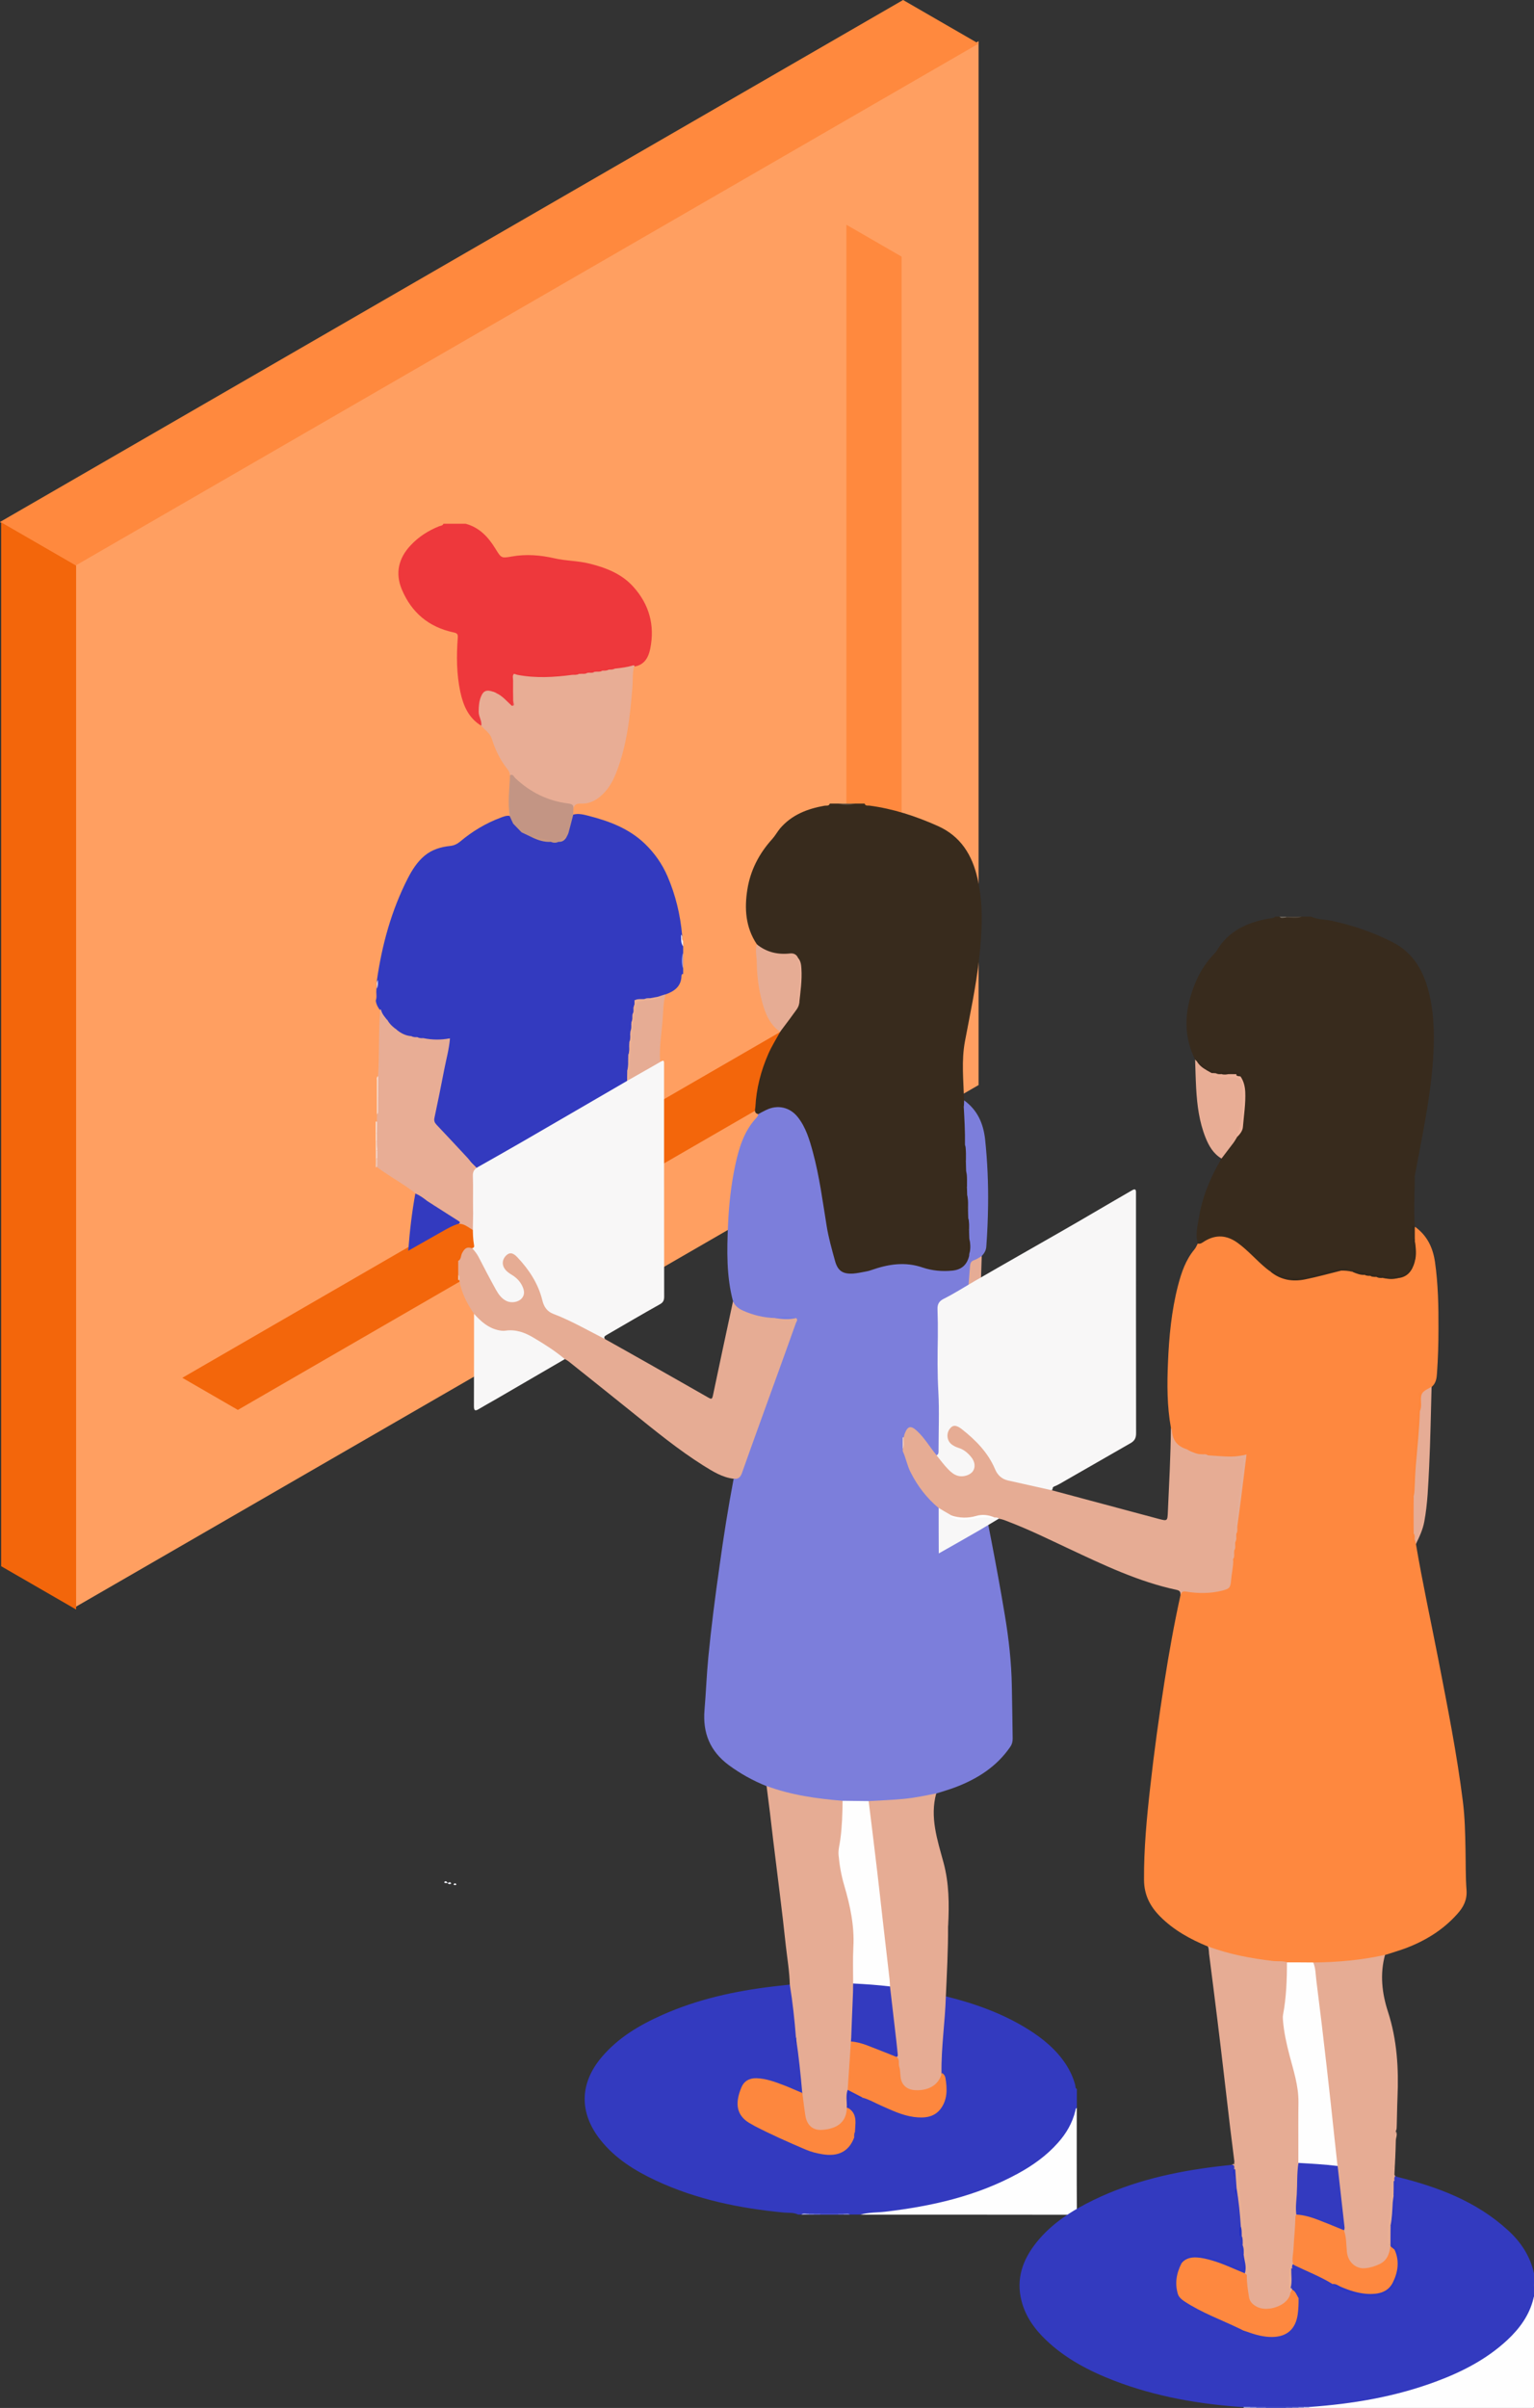 <?xml version="1.0" encoding="utf-8"?>
<!-- Generator: Adobe Illustrator 22.1.0, SVG Export Plug-In . SVG Version: 6.00 Build 0)  -->
<svg version="1.1" id="Cubes" xmlns="http://www.w3.org/2000/svg" xmlns:xlink="http://www.w3.org/1999/xlink" x="0px" y="0px"
	 viewBox="0 0 1453 2280" style="enable-background:new 0 0 1453 2280;" xml:space="preserve">
<rect x="0" y="0" width="1453" height="2280" fill="#333333" stroke="none"/>
<style type="text/css">
	.st0{fill:#FF9F61;}
	.st1{fill:#FF893E;}
	.st2{fill:#F3660B;}
	.st3{fill:#333ABF;}
	.st4{fill:#EE383C;}
	.st5{fill:#8C8FDB;}
	.st6{fill:#EAEBF8;}
	.st7{fill:#FAEEE9;}
	.st8{fill:#F7E1D9;}
	.st9{fill:#F4D6CA;}
	.st10{fill:#F0CABA;}
	.st11{fill:#FAEDE8;}
	.st12{fill:#E8AD95;}
	.st13{fill:#E6AC94;}
	.st14{fill:#E9AE94;}
	.st15{fill:#3239BF;}
	.st16{fill:#F2F3FA;}
	.st17{fill:#C39584;}
	.st18{fill:#3239C0;}
	.st19{fill:#EEB194;}
	.st20{fill:#C89882;}
	.st21{fill:#ECB093;}
	.st22{fill:#EDB193;}
	.st23{fill:#D4D6F1;}
	.st24{fill:#D19F9A;}
	.st25{fill:#EE363A;}
	.st26{fill:#EE393C;}
	.st27{fill:#E8B49A;}
	.st28{fill:#ED5D59;}
	.st29{fill:#382B1D;}
	.st30{fill:#FEFEFE;}
	.st31{fill:#4950C7;}
	.st32{fill:#54493D;}
	.st33{fill:#A3A7E3;}
	.st34{fill:#6166CE;}
	.st35{fill:#757AD4;}
	.st36{fill:#F1D0C1;}
	.st37{fill:#787DD5;}
	.st38{fill:#5E63CD;}
	.st39{fill:#7C7EDB;}
	.st40{fill:#F8F7F7;}
	.st41{fill:#E6AC95;}
	.st42{fill:#362919;}
	.st43{fill:#E9AE96;}
	.st44{fill:#FD873E;}
	.st45{fill:#2B35C2;}
	.st46{fill:#2233CA;}
	.st47{fill:#2330C3;}
	.st48{fill:#4A42B1;}
	.st49{fill:#737BE1;}
	.st50{fill:#2F38C0;}
	.st51{fill:#484FC6;}
	.st52{fill:#504539;}
	.st53{fill:#F1CFC1;}
	.st54{fill:#484EC6;}
	.st55{fill:#656BCF;}
	.st56{fill:#736A60;}
	.st57{fill:#C1C3EB;}
	.st58{fill:#9295DE;}
	.st59{fill:#6066CD;}
	.st60{fill:#7B80D6;}
	.st61{fill:#A4A7E3;}
	.st62{fill:#D2D4F1;}
	.st63{fill:#FE883F;}
	.st64{fill:#E8AE94;}
	.st65{fill:#2F37C0;}
	.st66{fill:#372B1D;}
	.st67{fill:#2C37C4;}
	.st68{fill:#2E38C2;}
	.st69{fill:#3139C1;}
	.st70{fill:#3139C0;}
	.st71{fill:#1F2DC4;}
	.st72{fill:#212EC4;}
	.st73{fill:#36291B;}
	.st74{fill:#33281C;}
	.st75{fill:#33271A;}
	.st76{fill:#35281B;}
	.st77{fill:#E5AE98;}
	.st78{fill:#FD873C;}
	.st79{fill:#EBB093;}
	.st80{fill:#EEB29A;}
</style>
<g id="Window_Outline-2">
	<path class="st0" d="M926.9,39L71.3,533.2v988.5l855.6-494.3L926.9,39L926.9,39z"/>
	<path id="Rectangle_7_copy_2" class="st1" d="M855.4,0L-0.1,494.3l71.5,41.3L926.9,41.3L855.4,0z"/>
	<path id="Rectangle_7_copy_3" class="st2" d="M72.1,535.6l-71-41V1483l71,41V535.6z"/>
</g>
<g id="Window_Inside-2">
	<path class="st0" d="M172.7,1306.3l629.5-364V214.5l-629.5,364L172.7,1306.3L172.7,1306.3z"/>
	<path id="Rectangle_7_copy_2-2" class="st2" d="M225.3,1335l629.5-364l-52.6-30.4l-629.5,364L225.3,1335z"/>
	<g>
		<path class="st3" d="M593.8,1063c-12.5,8.2-25.8,15-38.7,22.5c-22.9,13.2-45.8,26.3-68.8,39.4c-3,1.7-6.5,2.4-8.6,5.5
			c-2.6,0.8-3.7-1.5-5.5-2.5c-9.7-8.7-18.8-17.9-27.6-27.5c-10.3-10.8-20.5-21.7-30.7-32.7c-3.5-3.8-4.3-7.3-3.3-12.2
			c4.6-22,8.9-44,13.3-66c0.4-1.8,0.9-3.6,0.6-5.4c-1.4-1.6-3.1-0.7-4.7-0.6c-10.5,0.4-20.7-0.9-31-3c-4.4-0.9-8.1-3.6-12.5-4.6
			c-4.8-1.4-8-4.6-9.8-9.2c-1.4-3.7-2.2-7.8-5.9-10.2c-0.4,0-0.8-0.2-1.1-0.6c-1.7-2.4-3-4.9-3.5-7.8c0-0.3,0-0.7,0-1
			c1.2-3.1,0.2-6.3,0.5-9.4c0-0.5,0-1.1,0.1-1.6c0.6-2.6,0.2-5.2,0.4-7.8c4.8-33.6,13.7-66.1,29.2-96.5c4.1-8,8.9-15.6,15.9-21.5
			c7.1-5.9,15.5-8.4,24.3-9.3c3.7-0.4,6.6-1.8,9.4-4.1c11.5-9.7,24.3-17.4,38.5-22.7c2.6-1,5.3-2.1,8.2-1.7c2.7,1.5,3.4,4.2,4.1,6.8
			c0.7,4.5,3.7,6.9,7.9,8.2c4,1,7.3,3.5,11.1,4.8c5.1,2.1,10.4,3.4,16,3.8c2.3,0.7,4.6,0.9,7,0.2c2.7-0.7,5.4-1.4,6.8-4.2
			c2.6-4.4,3.2-9.3,4.4-14.1c0.6-2.3,0.5-5,3-6.6c5.1-1.5,10-0.1,14.8,1.1c19.5,5,38.2,12,53.1,26.3c9.2,8.8,16.5,19.2,21.6,31
			c7.6,17.7,12.1,36.3,13.8,55.5c0,3.7-0.2,7.4,1,10.9c0,2,0,4,0,6c-0.8,5-0.8,10,0,15c0,1.7,0,3.3,0,5c-1.4,0-1.6,1.1-1.6,2
			c-0.3,9.8-6.7,14.4-14.9,17.3c-2.1,2.2-5,2.8-7.8,3.5c-2.2,0.4-4.3,0.8-6.5,1.3c-1.7,0.2-3.4,0.1-5.1,0.7c-0.5,0.1-1,0.2-1.5,0.3
			c-2.4,0.4-4.9-0.2-7.3,0.7c-0.5,0.2-0.9,0.5-1.3,0.8c-2.7,9.6-3.4,19.6-4.5,29.4c-2.6,24.7-3.8,49.6-3.2,74.5
			C593.4,1056,594.1,1059.5,593.8,1063z"/>
		<path class="st4" d="M455.9,687.2c-12.1-7.3-17.1-19.1-19.9-32.1c-3.6-16.9-3.7-34.1-2.4-51.2c0.3-3.5-0.7-4.4-4-5.1
			c-23.4-5-39.8-18.7-49-40.7c-6.5-15.5-3-29.8,8.5-41.9c7.5-8,16.6-13.8,26.8-17.9c1.4-0.6,3.4-0.4,4.1-2.4c7,0,14,0,21,0
			c13.1,3.5,21.5,12.6,28.3,23.7c5.5,8.9,5.5,9.1,15.6,7.3c13.5-2.4,26.9-1.3,40.1,1.7c11.1,2.6,22.5,2.3,33.5,5.1
			c15.6,3.9,30.3,9.6,41.3,21.8c15.2,16.8,20.6,36.6,16.1,58.8c-1.6,7.7-5.1,14.9-14.3,16.7c-0.5-0.1-1-0.2-1.5-0.4
			c-4.2-1.3-8.2,0.5-12.2,1.2c-10,1.8-20,3.3-29.9,4.9c-8.2,1.2-16.4,2-24.6,2.8c-7.4,0.7-14.9,0.8-22.3,0.9
			c-6.8,0.1-13.5-0.7-20.2-1.8c-1.3-0.2-2.6-0.6-3.8,0.4c-1,8.5-0.7,16.9-0.1,25.4c0.2,1.4,0.2,2.7-0.8,3.8c-2.7,1.1-4-1.1-5.4-2.5
			c-3.4-3.2-6.8-6.3-11-8.5c-1.1-0.5-2.2-1-3.3-1.4c-5.9-0.6-7.9,0.5-9.8,5.8c-2.4,6.8-1.9,13.6,0.1,20.4
			C457.1,683.7,459.5,685.9,455.9,687.2z"/>
		<path class="st5" d="M647,917c-1.8-5-1.6-10,0-15C647,907,647,912,647,917z"/>
		<path class="st6" d="M645.1,885c2,1.6,0,4.4,1.9,6c0,1.7,0,3.3,0,5C644.6,892.6,645.2,888.8,645.1,885z"/>
		<path class="st7" d="M356,1062c0.3,0,0.7,0,1,0c2.3,3.4,1.7,7,0.6,10.6c-0.4,0.6-0.9,0.7-1.6,0.4C356,1069.3,356,1065.7,356,1062z
			"/>
		<path class="st8" d="M356,1089c0-3,0-6,0-9c0.6-0.3,1.1-0.2,1.5,0.3c1.2,2.8,1.2,5.6,0,8.4C357.1,1089.2,356.6,1089.3,356,1089z"
			/>
		<path class="st9" d="M356,1089c0.3,0,0.6,0,0.9,0c2.1,2.4,1.7,5,0.6,7.6c-0.4,0.6-0.9,0.7-1.5,0.4C356,1094.3,356,1091.7,356,1089
			z"/>
		<path class="st10" d="M356,1097c0.3,0,0.6,0,0.9,0c2.1,2.7,2.1,5.5-0.1,8.2c-0.3,0-0.6,0-0.9-0.1C356,1102.3,356,1099.7,356,1097z
			"/>
		<path class="st11" d="M356.9,1080c-0.3,0-0.6,0-0.9,0c0-2.3,0-4.7,0-7c0.3,0,0.6,0,0.9,0C358.8,1075.3,358.8,1077.7,356.9,1080z"
			/>
		<path class="st12" d="M356.9,1080c0-2.3,0-4.7,0-7c0-3.7,0.1-7.3,0.1-11c0-2.3,0-4.6,0.1-6.9c1-10.1,0.1-20.2,0.5-30.2
			c0.1-2-0.5-4,0.5-5.9c1.4-21.1,0.3-42.3,2.1-63.4c0.3,0.2,0.6,0.4,0.9,0.6c2.7,2.9,4.5,6.3,6,9.9c2.2,3.8,5.4,6.7,9,9.1
			c4.9,1.2,8.9,4.8,14,5.1c1.5,1,3.3,0.7,5,0.8c0.5,0,1,0.2,1.5,0.4c1.7,1,3.7,0.4,5.5,0.8c6.8,1.7,13.8,0.4,20.7,0.8
			c1.1,0.1,2.3-0.5,3.4,0.2c-0.8,10.1-3.6,19.9-5.5,29.8c-2.9,15.2-6,30.3-9.2,45.4c-0.6,2.8,0.2,4.6,2.1,6.6
			c9.8,10.4,19.6,20.8,29.3,31.3c1.1,1.2,2.1,2.5,3.1,3.8c0.1,2.5,2.4,3.5,3.9,4.9c7,7.2,13.9,14.4,21.3,21.1c0.6,0.6,1.1,1.3,2,1.1
			c1.6,1,3.2,2,4.8,3c2.4,4.1,6.5,6.5,10.4,8c13.9,5.4,27.6,10.8,42.9,12.3c15.7,1.6,29.1,9.9,39.8,21.8c1.2,1.3,2.1,3,2.7,4.7
			c0.9,2.7,1.4,5.7-1,7.9c-2.3,2-4.7,0.8-7-0.3c-6.5-3.1-12.9-6.1-19.3-9.3c-2.8-1.4-5.7-1.5-8.7-1.5c-2.1,0-4.1,0.4-5,2.5
			c-1,2.2-0.3,4.2,1.4,5.9c5.9,6.2,12.6,11.4,20.3,15.2c11.3,5.7,21.1,13.2,28.9,23.2c6.7,8.5,3.9,19.2-6.8,24.1
			c-21.9,10-47.5,9-66.4-9.8c-9.6-9.5-17.5-20.3-24.1-32.3c-4.1-7.5-9.2-14.6-14.1-21.6c-1.7-2.4-4.2-4.2-6.8-5.8
			c-7.6-4.5-15.1-9.1-22.5-13.9c-2.5-1.6-5-2.6-7.9-2.7c-3.1-4.1-7.8-6.1-11.9-8.8c-3.6-2.4-7.3-4.7-10.9-7
			c-2.9-1.4-5.7-2.9-8.1-5.1c-3-3-7.3-4.4-10.1-7.7c-9.9-7.8-20.9-14-31.3-21.1c-1.8-1.2-3.4-2.6-5.2-3.8c0-2.7,0-5.4,0.1-8.2
			c0-2.7,0-5.3,0-8C356.9,1086,356.9,1083,356.9,1080z"/>
		<path class="st13" d="M622.7,943.9c2.6-0.8,5.2-1.7,7.7-2.5c-2.3,8.1-2.1,16.5-2.8,24.7c-1,12.7-3.2,25.5-2.4,38.3
			c0.7,11.4,1.7,22.9,2.8,34.3c0.3,3.6-0.6,5.9-3.9,7.6c-9.1,4.8-18.1,9.9-27.1,14.9c-2.2-2.4-2.4-5.4-2.4-8.4
			c-0.4-22.4,0.5-44.7,2.8-67c1-9.5,1.6-19.1,3-28.6c0-0.7,0,0.2,0-0.5c0.8-9.2,0.9-9.3,9.9-10c4-1,8.1-1.3,12.2-1.9
			c0.7-0.1-0.1,0.2,0.5-0.2C623.6,944.3,622.7,944.2,622.7,943.9z"/>
		<path class="st3" d="M412,1141.9c7.4,4.7,14.8,9.5,22.3,14.2c1.6,1,1.8,1.7,0.1,2.6c-5.9,1.8-11.2,4.9-16.5,7.9
			c-10.1,5.7-20.2,11.4-31.2,17.7c1.4-18.9,3.5-36.6,6.7-54.2c4.1,1.6,7.5,4.2,10.9,6.8C406,1139.9,408.5,1141.6,412,1141.9z"/>
		<path class="st14" d="M602,957c-1,7.8-2.3,15.6-2.9,23.5c-1.9,23.1-3.6,46.2-3.2,69.3c0.1,3.9,1.1,7.5,1.1,11.3
			c-0.5,0.7-1.2,1-2.1,0.8c-2.5-1.7-1.8-4.3-2-6.7c0-11.9,0-23.8,0-35.7c0-2.1-0.1-4.2,0.2-6.3c1.5-3.6,0.6-7.3,0.8-11
			c0-1.4-0.1-2.8,0.2-4.2c1.3-2.6,0.6-5.3,0.8-8c-0.1-1.3,0.1-2.7,0.5-3.9c0.8-2.3,0.3-4.7,0.5-7c0-1,0-2.1,0.2-3.1
			c1.1-1.9,0.7-3.9,0.8-5.9c0-1,0.2-1.9,0.5-2.9c0.6-1.6,0.4-3.2,0.5-4.9c0-0.7,0.1-1.4,0.3-2c0.4-0.8,0.7-1.6,1.1-2.5
			c0.4-0.6,0.8-1,1.5-1.3C601.3,956.6,601.7,956.7,602,957z"/>
		<path class="st15" d="M594.1,1013.5c0,1.9-0.1,3.7-0.1,5.6c-0.8,12.3-0.8,24.6,0,37c0.3,2,0.7,4,1,6c-0.4,0.3-0.8,0.7-1.2,1
			c-1.4-2.3-1.8-4.9-1.8-7.6c0.1-12.8-0.6-25.7,0.2-38.5c1-16.7,1.9-33.4,4.6-49.9c1-5.7,1.4-11.5,2.2-17.2c0.2-1.2-0.8-3.3,2-2.8
			c1,1.1,1,2.3,0.8,3.7c-0.6,1.2-0.9,2.4-1,3.7c-0.7,1.9-1.2,3.9-1.7,5.9c-0.1,0.6-0.1,1.2-0.2,1.8c-1,1.7,0,3.7-0.8,5.4
			c-0.1,0.9-0.1,1.8-0.2,2.6c-1.1,2,0.1,4.3-0.8,6.4c-0.1,0.9-0.1,1.8-0.2,2.6c-1.1,2.4,0.1,5-0.8,7.4c-0.1,1.2-0.1,2.4-0.2,3.6
			c-1.2,2.7,0.2,5.7-0.8,8.4c0,1.2-0.1,2.4-0.1,3.6C593.7,1005.7,595.2,1009.7,594.1,1013.5z"/>
		<path class="st16" d="M424,1783c-1.1-0.2-2.3,0.4-3.2-0.5c-0.1-0.1,0.3-0.9,0.6-1.1C422.9,1780.9,423.4,1782,424,1783L424,1783z"
			/>
		<path class="st16" d="M424,1783c1-0.3,1.9-1.4,3-0.3c0.3,0.3,0.6,0.9-0.1,1.1C425.8,1784.2,424.7,1784.1,424,1783
			C424,1783,424,1783,424,1783z"/>
		<path class="st16" d="M432.3,1784.2c-0.4,0.9-1.1,0.8-1.7,0.7c-0.5,0-1.1-0.2-0.8-0.8c0.2-0.7,0.9-1,1.6-0.8
			C431.7,1783.5,432,1783.9,432.3,1784.2z"/>
		<path class="st17" d="M543.1,766.1c-0.1,1.9-0.1,3.7-0.2,5.6c-1.5,5.6-2.8,11.2-4.4,16.8c-0.5,1.7-1.5,3.3-2.3,4.9
			c-8.3,5.8-17,3-25.6,0.9c-1.9-0.5-3.7-1.7-5.7-1c-3.6-1.7-7.2-3.5-10.9-5.2c-3.7-1.7-6.4-4.3-7.9-8.2c-1.1-2.3-2.2-4.6-3.2-7
			c-2.2-13-0.3-26,0.2-39c2.7-2.8,4.2,0.2,5.6,1.5c7.8,7.4,16.6,13.4,26.4,17.7c7.5,3.3,15.4,5.3,23.5,6.4
			C543.8,760.3,543.8,760.4,543.1,766.1z"/>
		<path class="st18" d="M389.8,981.1c-5.3-0.3-9.8-2.6-13.9-5.9c1.7-2.1,3-0.1,4.3,0.5c14,6.2,28.6,7.1,43.6,5.8
			c1.6-0.1,3.2-1.2,2.1,1.7c-8.3,1.6-16.6,1.5-24.9-0.2c-1.6-1.2-3.7,0-5.4-0.9l-0.3,0.1l-0.3-0.2
			C393.5,980.7,391.4,982.1,389.8,981.1z"/>
		<path class="st19" d="M472.9,1127.2c-1.3,1.2-2.1,0.1-2.9-0.7c-7.9-7.8-15.7-15.7-23.6-23.6c-0.8-0.8-2-1.6-0.7-2.9
			C454.8,1109.1,463.9,1118.2,472.9,1127.2z"/>
		<path class="st20" d="M504.8,793.3c1.5-2.4,3.2-0.6,4.8-0.2c7,1.6,13.8,4,21.2,2.2c1.9-0.5,2.8-3.7,5.3-1.9
			c-1.6,2.6-3.9,3.9-7,3.7c-2.5,0.6-5,0.6-7.5,0C515.7,797.5,510.2,795.7,504.8,793.3z"/>
		<path class="st18" d="M366.9,966c-2.4-3.1-5.1-5.9-6-9.9c0.1-0.6,0.6-1.7,0.8-1.4C363.9,958.3,367,961.5,366.9,966z"/>
		<path class="st21" d="M601,951.1c0-1.4,0-2.7,0-4.1c0.2-0.1,0.5-0.1,0.7-0.1c2.5-0.8,5.1-0.2,7.7-0.4c0.6,0,1.1,0.1,1.6,0.5
			c-0.4,0.3-0.7,0.7-1.2,0.8c-7.6,1.4-7.7,1.4-7.8,9.2c-0.3,0-0.7,0-1,0C599.6,955,600.5,953.1,601,951.1z"/>
		<path class="st22" d="M611,947c-0.3,0-0.7,0-1,0c-0.3-0.2-0.4-0.5-0.3-0.7c0.1-0.2,0.2-0.3,0.3-0.3c0.2-0.2,0.5-0.2,0.8-0.1
			c1.6-0.9,3.6,0.2,5.2-0.8c2.2-0.4,4.5-0.8,6.7-1.2c0.8,0.1,1.5,0.2,3.5,0.4C620.5,946.4,615.9,947.2,611,947z"/>
		<path class="st15" d="M486.1,779.9c2.6,2.7,5.2,5.4,7.9,8.2C490.2,787.9,485.8,783.3,486.1,779.9z"/>
		<path class="st13" d="M610,946c0,0.3,0,0.7,0,1c-2.8,0-5.5-0.1-8.3-0.1C604.4,945.6,607.2,946.1,610,946z"/>
		<path class="st23" d="M357.1,936.1c0-2.7-1-5.6,0.9-8.1C358,930.7,358.2,933.5,357.1,936.1z"/>
		<path class="st17" d="M521.7,797.1c2.5,0,5,0,7.5,0C526.7,798.2,524.2,798.2,521.7,797.1z"/>
		<path class="st24" d="M616,945.1c-1.5,1.6-3.4,0.9-5.2,0.8C612.4,944.9,614.2,945,616,945.1z"/>
		<path class="st12" d="M543.1,766.1c0.4-3.6-0.8-4.8-4.9-5.3c-19.3-2.4-35.9-10.6-50.1-24c-1.4-1.3-2.1-4.2-5.1-2.8
			c-0.1-2.1-0.8-3.8-2.1-5.4c-7-8.6-11.7-18.4-15-28.9c-1.7-5.4-6.4-8.5-10.1-12.4c0.9-4.7-2.4-8.5-2.4-13.2c0-5.1,0.3-9.9,2.2-14.5
			c2.2-5.6,5.4-6.8,11.5-4.6c0.4-0.6-0.3,1-0.3,0.4c0.1-0.7-0.8-0.6-0.4-0.1c0.9,1,2.2,1.1,3.5,0.9c6.1,2.7,10.1,7.8,14.9,12.1
			c2.3,0.1,1.6-1.6,1.5-2.7c-0.1-1.1-1.1-2-0.9-3.3c0-6.7,0-13.4,0-20.1c0-1.5-0.8-3.3,1.1-4.4c11.8,2.3,23.7,3,35.7,2.3
			c6.3-0.4,12.6-0.4,18.8-1.8c2.2-0.3,4.4,0.2,6.6-0.4c1-0.2,2-0.6,3-0.7c1.7-0.1,3.5,0.2,5.2-0.4c0.7-0.2,1.4-0.4,2.1-0.6
			c1.6-0.2,3.3,0.2,4.9-0.6c0.7-0.3,1.3-0.5,2.1-0.5c1.6-0.1,3.3,0.2,4.8-0.5c0.4-0.2,0.9-0.3,1.3-0.5c1.6-0.2,3.3,0.2,4.9-0.6
			c0.5-0.2,0.9-0.3,1.4-0.4c1.8-0.1,3.5,0.1,5.2-0.8c5.8-0.6,11.5-2.6,17.4-2.4c0.3,0.1,0.7,0.2,1,0.3c-2.1,6.7-1.3,13.8-1.9,20.6
			c-2.2,27.5-5.1,54.8-15.3,80.8c-3.5,8.9-8.2,17-15.8,23.1c-5.3,4.2-11.2,6.6-17.9,6.2C546,760.8,543.7,762,543.1,766.1z"/>
		<path class="st25" d="M551,638c-0.9,0-1.8,0.1-2.8,0.1c-2,1-4.3-0.3-6.2,0.9c-17.3,2.3-34.5,3.3-51.8,0c-1.1-0.2-2.2-0.7-3.3-1.1
			c-0.6-0.5-1.5-0.2-2-0.9c4.8-1.4,9.3,0.9,13.8,1.4c9.1,1,18.3,0.7,27.3,0.4c9.5-0.3,19-1.8,28.5-2.8c1.1-0.1,2.2-0.6,3.3-1
			c0.3,0.3,0.5,0.6,0.6,1c-0.1,0.4-0.3,0.7-0.6,1c-0.6,0-1.2,0.1-1.7,0.1C554.6,638,552.6,636.9,551,638z"/>
		<path class="st25" d="M558,636c0-0.3,0-0.7,0-1c13.5-1.3,26.7-4.1,40-6.5c1.2-0.2,2.9-1.4,2.1,1.4c-5.8,1.8-11.8,2.6-17.9,3.2
			c-1.6,1-3.6-0.3-5.2,1l-0.4,0.1l-0.4-0.1c-1.6,1-3.6-0.3-5.2,0.9l-0.4,0.1l-0.4,0c-1.6,1-3.6-0.2-5.2,0.9c-0.6,0-1.2,0.1-1.8,0.1
			C561.5,636.6,559.7,636.8,558,636z"/>
		<path class="st26" d="M485,637c0.8,0,1.5,0.2,2,0.9c-2.1,1.9-0.9,4.4-1,6.6c-0.1,6.5,0,12.9,0.1,19.4c0.4,0.5,0.2,0.8-0.3,1.1
			c-1.9-5.1-0.5-10.4-0.8-15.6C484.8,645.3,485,641.1,485,637z"/>
		<path class="st27" d="M470,656.1c-2,2.1-3.4-0.6-5.1-0.9c0.8-0.1,1.5-0.2,2.3-0.2C468.1,655.3,469,655.7,470,656.1z"/>
		<path class="st28" d="M485.8,665c0.1-0.4,0.2-0.7,0.3-1.1c1.3,3.8,1.1,4.3-1.3,4.3C486.1,667.4,486,666.2,485.8,665z"/>
		<path class="st7" d="M358,1019c0,10.9-0.1,21.9-0.1,32.8c0,1.2,0.1,2.3-0.8,3.3c0-10.8,0-21.6,0-32.4
			C357,1021.4,356.8,1020,358,1019z"/>
		<path class="st3" d="M412,1141.9c-4,0.6-6.7-1-7.8-5C406.8,1138.6,409.4,1140.3,412,1141.9z"/>
		<path class="st3" d="M389.8,981.1c1.8,0.2,3.7-0.8,5.2,1C393.2,982.1,391.4,982.1,389.8,981.1z"/>
		<path class="st3" d="M395.6,982.1c1.8,0.1,3.8-0.8,5.4,0.9C399.2,983.1,397.3,983.1,395.6,982.1z"/>
		<path class="st3" d="M593.9,1056c-1.3-1.2-0.9-2.7-0.9-4.2c0-9.6,0-19.1,0-28.7c0-1.4-0.4-3,1-4.1
			C594,1031.3,593.9,1043.7,593.9,1056z"/>
		<path class="st3" d="M594.1,1013.5c0.3-3.8-1.1-7.8,0.9-11.4C594.9,1005.8,595.3,1009.7,594.1,1013.5z"/>
		<path class="st3" d="M595.1,998.4c0.2-2.8-1-5.8,0.8-8.4C596,992.9,596.3,995.7,595.1,998.4z"/>
		<path class="st3" d="M596.1,986.4c0.2-2.5-1-5.1,0.8-7.4C597,981.5,597.2,984.1,596.1,986.4z"/>
		<path class="st13" d="M601,951.1c0,2,0,3.9,0,5.9c-0.3,0.3-0.7,0.7-1,1c-0.7-1.3-0.7-2.7,0-4C600.3,953,600.7,952.1,601,951.1z"/>
		<path class="st3" d="M600,954c0,1.3,0,2.7,0,4c-0.3,0.8-0.6,1.5-0.9,2.3C599.3,958.2,598.2,955.9,600,954z"/>
		<path class="st3" d="M597.1,976.4c0.2-2.1-0.9-4.4,0.8-6.4C598,972.2,598.1,974.4,597.1,976.4z"/>
		<path class="st3" d="M598.1,967.4c0.1-1.8-0.8-3.8,0.8-5.4C599,963.9,599.1,965.7,598.1,967.4z"/>
		<path class="st4" d="M542,639c1.9-1.8,4.1-0.7,6.2-0.9C546.3,639.3,544.1,638.9,542,639z"/>
		<path class="st4" d="M551,638c1.5-1.6,3.5-0.8,5.2-0.9C554.7,638.3,552.8,638,551,638z"/>
		<path class="st4" d="M558,636c1.7,0,3.5,0.1,5.2,0.1c-1.6,1.2-3.4,0.9-5.2,0.9C558,636.7,558,636.3,558,636z"/>
		<path class="st4" d="M565,636c1.5-1.6,3.4-0.8,5.2-0.9C568.6,636.2,566.8,636,565,636z"/>
		<path class="st4" d="M577,634c1.5-1.7,3.4-0.8,5.2-1C580.6,634.2,578.8,634,577,634z"/>
		<path class="st4" d="M571,635c1.5-1.7,3.4-0.8,5.2-0.9C574.6,635.2,572.8,635,571,635z"/>
	</g>
	<path id="Rectangle_7_copy_3-2" class="st1" d="M801.7,940.6l52.3,30.2V243l-52.3-30.2V940.6z"/>
</g>
<g>
	<path class="st29" d="M718.2,1054.9c-4.3-0.9-2.9-4.4-2.7-6.8c0.9-17.4,5.2-34.1,12.2-50.1c3.2-7.3,7.4-14,11.3-21
		c2.2-6.8,7.5-11.6,11.3-17.4c2.3-3.4,5.2-6.6,5.4-11c1.6-10.8,2.2-21.7,1.9-32.6c-0.1-2.9-0.9-5.5-2.6-7.9c-1.8-3.2-4.7-3.9-8-3.8
		c-5.5,0.1-11,0.2-16.3-1.4c-5.5-1.6-10.7-3.6-13.9-8.9c-10.6-15.9-11.8-33.6-8.9-51.8c2.9-18.2,11.1-34,23.5-47.7
		c2.8-3.1,4.8-6.8,7.4-10c11.1-13,25.9-18.7,42.2-21.6c1.7-0.3,4.1,0.6,5-2c2.7,0,5.3,0,8,0c5.3,0.8,10.7,0.8,16,0c3,0,6,0,9,0
		c0.7,2.5,3,1.7,4.5,1.9c22.6,3,44,10,64.8,19.3c21.7,9.7,32.6,27.5,37.6,49.7c5.8,25.2,4.4,50.6,1.5,76
		c-2.9,26.3-8.5,52.2-13.4,78.2c-3.5,18.6-1.3,37.2-0.9,55.8c0.7,1.8,1.4,3.5-0.1,5.2c-0.6-0.1-1.4,0.1-1.2-1c-1,0.3-0.1,0.8,0,1
		c0.8,4.1,1.5,8.3,1.4,12.3c-0.3,14.1,0.7,28.3,1.4,42.3c0.8,17.1,1.4,34.1,2.5,51.2c0.8,11.7,1.4,23.5,1.7,35.3
		c-0.4,9-7.4,15.5-17.1,16c-13.3,0.6-26.3-1.5-38.9-5.2c-4.4-1.3-8.7-1.8-13.3-1c-7.2,1.3-14.4,2.8-21.4,5.1
		c-5.7,1.9-11.6,3.2-17.5,3.9c-11.5,1.5-18.2-2.7-21.3-14c-3-10.7-6-21.5-7.7-32.6c-3-18.8-5.8-37.6-9.7-56.1
		c-2.5-11.8-5.6-23.3-10.5-34.4c-3-6.8-6.6-13.1-13.4-17c-7-4.1-14.1-4.6-21.4-0.9C723.9,1053.6,721.4,1055.5,718.2,1054.9z"/>
	<path class="st3" d="M896.1,1890.3c27.4,6.8,53.8,16.2,77.9,31.3c13.9,8.7,26.5,19.1,35.6,33c4,6.2,7.1,12.8,8.9,19.9
		c0.3,1.2-0.2,2.8,1.5,3.4c0,6,0,12,0,18c-3.2,19.1-14.2,33.2-28.6,45.2c-22.7,18.8-49.1,30.4-76.9,39
		c-26.3,8.1-53.3,13.2-80.7,15.6c-6.2,0.5-12.6,0.1-18.8,1.2c-3.3,0-6.7,0-10,0c-2.1-1-4.3-0.3-6.4-0.5c-1.7,0-3.4,0-5.1,0
		c-5.4,0-10.7,0-16.1,0c-2,0-4.1,0-6.1,0c-1.7,0-3.4,0-5.1,0c-2.4,0.3-4.9-0.6-7.2,0.5c-1,0-2,0-3,0c-4.3-2.1-9-1.5-13.5-1.9
		c-41.8-4-82.6-12.3-121-30.2c-20.1-9.4-38.7-20.9-52.7-38.5c-20.4-25.7-20-53.7,1.3-78.7c15.5-18.2,35.4-30,56.9-39.6
		c33.6-15,69.1-22.8,105.5-27.1c5.3-0.6,10.6-1.2,15.9-1.8c1.5,0.8,1.9,2.2,2.2,3.7c2.1,14,3.4,28,5,42.1c0.1,1.2-0.1,2.3-0.5,3.4
		c-1.6,1.7-1.5,3.8-1.2,5.9c0.1,0.7,1.2-0.1,0.5,0.1c-0.2,0.1-0.4,0-0.4-0.2c-0.1-1.5-1.1-3.2,0.9-4.3c3.1,3.1,2.1,7.2,2.5,10.8
		c1.5,11.8,2.7,23.7,4.1,35.6c0.2,1.7,0.3,3.3-0.3,4.9c-2.1,2.8-4.3,0.7-6.2-0.1c-6.9-3-13.7-6-20.9-8.2c-3.5-1.1-7-2.1-10.6-2.9
		c-12.8-2.7-20.6,2.8-22.6,15.7c-1.9,12.2,1.2,18.8,12.1,24.6c17.5,9.3,35.5,17.5,53.9,24.9c7.2,2.9,14.8,4.1,22.5,3.5
		c9.5-0.8,15.5-6.1,18.7-14.9c1-1.6,0.8-3.4,0.8-5.1c0-2-0.2-4,0-6c0.6-6.1-0.9-11.5-5.2-16c-1.1-3.5-1-7.2-0.8-10.8
		c0.2-4.4,1.6-5.2,5.7-3.6c2.9,1.1,5.3,3.4,8.7,2.9c9.1,2.3,17.1,7.2,25.6,10.8c9.5,4,19.1,7.8,29.7,7.7c12.7-0.1,20.2-6.8,22-19.3
		c1.1-7.8,1.9-15.6-3.5-22.4c-1.1-9.2-0.4-18.3,0.6-27.4c1.5-12.9,1.5-25.9,2.9-38.8C894.7,1893.9,894.4,1891.8,896.1,1890.3z"/>
	<path class="st13" d="M573,1267.9c13.3,7.5,26.7,14.9,40,22.5c19.2,10.9,38.5,21.8,57.7,32.8c2.8,1.6,3.8,2.1,4.6-1.9
		c6.2-29.7,12.6-59.4,19-89.1c3.7,1.5,5.3,5.5,9.1,7.2c10,4.4,20.3,6.9,31.2,7.3c6.3,1.4,12.6,1,18.9,0.5c3.9,1.5,2.2,4.4,1.4,6.7
		c-3.8,10.7-7.5,21.3-11.4,31.9c-11.1,30.3-21.9,60.7-32.8,91c-2.4,6.7-4.6,13.5-7.4,20.1c-1.8,4.3-3.3,4.8-8.3,3.3
		c-10.8-1.2-19.7-6.9-28.6-12.4c-24-15.1-45.9-33.1-67.9-50.8c-19.9-16.1-40-32-60-48c-1-0.8-2.2-1.4-3.4-2.1
		c-4.3-1.1-7.4-4.3-10.9-6.8c-7.6-5.3-15.5-10.2-23.7-14.6c-5.9-3.1-11.9-4.8-18.6-4.3c-10.2,0.9-18.8-2.6-26.6-9.1
		c-2.7-2.3-5-4.8-6.3-8.1c-6.8-9.8-12-20.2-14-32.1c-1.3-1.5,0.2-3.5-1-5c0-4.3,0-8.7,0-13c2.9-1.5,2.4-4.8,3.6-7.2
		c2.7-5.1,4.8-6.3,9.5-4.8c3,1,4.7,3.5,6.3,6c4.8,7.6,8.4,15.9,12.5,23.9c2.5,4.9,5.3,9.6,8.7,14c1.8,2.3,3.9,4.1,6.6,5.1
		c4.2,1.6,9.6,0.4,12-2.6c2.7-3.6,1.7-7.3-0.1-10.8c-2.1-3.9-5.2-6.9-8.9-9.3c-2.5-1.7-4.9-3.4-6.7-5.9c-3.4-4.5-2.9-10.1,1.1-14
		c2.7-2.7,5.8-3.1,9.1-1.3c1.6,0.9,3,2.1,4.2,3.5c10.7,11.5,19,24.5,23,39.8c1.7,6.7,5.3,10.9,11.5,13.3
		c13.8,5.4,26.9,12.4,39.9,19.4C568.7,1264.4,570.8,1266.2,573,1267.9z"/>
	<path class="st30" d="M815,2097c7.6-2.3,15.6-1.9,23.4-2.8c44-5.2,86.6-14.7,125.9-36.2c14.1-7.7,27.1-17,37.8-29.1
		c7.9-8.8,13.7-18.8,16.5-30.4c0.2-0.9,0.1-2.1,1.3-2.5c0,32.5-0.1,65,0.1,97.5c0,3-0.6,3.6-3.6,3.6C949.3,2097,882.2,2097,815,2097
		z"/>
	<path class="st31" d="M777,2096c5.7,0,11.4,0,17.1,0c0.3,0.2,0.4,0.4,0.3,0.7c-0.1,0.2-0.2,0.3-0.3,0.3c-5.7,0-11.3,0-17,0
		c-0.3-0.2-0.4-0.4-0.3-0.6C776.8,2096.2,776.9,2096,777,2096z"/>
	<path class="st32" d="M810,761c-5.3,1.6-10.7,1.6-16,0C799.3,761,804.7,761,810,761z"/>
	<path class="st33" d="M759,2097c2.1-2.1,4.6-0.5,6.9-0.9c0.4,0.2,0.5,0.3,0.4,0.5s-0.2,0.3-0.3,0.3C763.7,2097,761.3,2097,759,2097
		z"/>
	<path class="st34" d="M777,2096c0,0.3,0,0.6,0,1c-2,0-4,0-6,0c-0.3-0.2-0.4-0.4-0.3-0.6c0.1-0.2,0.2-0.3,0.3-0.3
		C773,2096.1,775,2096.1,777,2096z"/>
	<path class="st35" d="M799,2096c2,0.4,4.3-1,6,1c-2,0-4,0-6,0c-0.3-0.2-0.4-0.4-0.3-0.7C798.8,2096.1,798.9,2096,799,2096z"/>
	<path class="st36" d="M434,1207c1.6,1.4,0.9,3.3,1,5c-0.3,0-0.7,0-1,0C434,1210.3,434,1208.7,434,1207z"/>
	<path class="st37" d="M771,2096.1c0,0.3,0,0.6,0,0.9c-1.7,0-3.3,0-5,0c0-0.3,0-0.6-0.1-0.9C767.6,2096.1,769.3,2096.1,771,2096.1z"
		/>
	<path class="st38" d="M799,2096c0,0.3,0,0.6,0,1c-1.7,0-3.3,0-5,0c0-0.3,0-0.7,0-1C795.7,2096,797.3,2096,799,2096z"/>
	<path class="st39" d="M694.9,1400.2c4.3,0.5,6.4-1.3,7.9-5.5c12.2-34.5,24.8-68.9,37.2-103.3c4.6-12.8,9.3-25.7,13.8-38.5
		c0.5-1.5,2.4-3.2,0.2-4.9c-6.7,0.1-13.3-0.1-20,0c-10.5-0.3-20.6-2.7-30.2-7c-4.2-1.9-7.7-4.5-9.5-8.9c-6.3-23.8-5.8-48.1-4.7-72.4
		c0.8-19.1,2.9-38.1,6.9-56.8c3.5-16,8.1-31.6,19.6-44.1c1-1.1,2-2.2,2.1-3.9c2.5-1.3,4.9-2.7,7.5-3.9c10.8-5.3,22.5-2.7,30,6.8
		c7.7,9.8,11.1,21.5,14.3,33.3c6.2,22.9,9.2,46.4,13,69.7c1.8,11.2,4.9,22.1,7.9,33c2.6,9.6,7.4,12.7,17.3,12.1
		c4.1-0.3,8.2-1.3,12.3-2c1.6-0.3,3.3-0.7,4.8-1.3c16-5.6,31.9-8.2,48.7-2.4c8.9,3,18.6,3.9,28.2,2.9c8.6-0.9,13.8-5.5,15.8-14.1
		c-0.5-0.8-0.4-1.6-0.1-2.4c0.3-4.7,0.6-9.3-0.2-13.9c0-2.3-0.8-4.5-0.6-6.8c-0.2-4,0.4-8.1-0.4-12.1c-0.1-2.6-0.8-5.2-0.6-7.8
		c-0.2-4.7,0.4-9.4-0.4-14c-0.4-2.3-0.8-4.7-0.6-7c-0.2-5.3,0.5-10.7-0.4-16c-0.9-2.6-0.5-5.4-0.6-8c-0.3-5.8,0.8-11.6-0.7-17.3
		c-0.7-5.1-0.2-10.3-0.3-15.5c-0.1-5,0-9.9-0.9-14.9c-0.4-2-0.6-4.3,0.8-6.3c0.1-1.7,0.2-3.4,0.2-5.1c12.6,9.1,18.2,21.8,19.9,37
		c2.2,20.9,3.1,41.8,2.8,62.8c-0.2,13-0.7,25.9-1.7,38.9c-0.3,3.6-2,6.2-4.3,8.7c-0.8,1.9-2.3,3.3-4.2,4.1c-4.2,1.5-5.7,4.8-5.9,8.9
		c-0.7,14.3-2.1,28.5-3.3,42.8c-1.4,17.4-2.3,34.8-3.7,52.2c-0.7,8.7,0,17.3,1.3,25.9c0.4,2.6,0.9,5.3,0,7.9
		c2.7,18.3,6.6,36.3,10.3,54.4c9.7,47.9,19.4,95.8,27.4,144c3.7,22.1,6.2,44.4,6.6,66.9c0.3,16.6,0.6,33.3,0.8,49.9
		c0,3-0.7,5.5-2.4,7.9c-12.9,18.7-31.1,30.2-51.9,38.1c-5.9,2.2-12,4-18,5.9c-1.5,1.9-3.6,2.3-5.7,2.7c-19.3,4.1-38.7,5.9-58.4,5.7
		c-8,0.2-16,0.2-24,0c-21.8-1.4-43.4-4.4-64.3-11c-3-0.9-6.2-1.6-8.3-4.3c-12.9-5.2-24.9-11.8-36.1-20.1
		c-17.7-13.2-24.6-30.5-22.8-52.1c1.4-16.6,2-33.2,3.6-49.8c2.8-28.8,6.5-57.5,10.6-86.2C685.3,1455.3,689.7,1427.7,694.9,1400.2z"
		/>
	<path class="st13" d="M726.1,1691.1c23.2,8.6,47.4,12,71.9,14c2.7,5.4,1.4,11.1,1.1,16.6c-0.6,10.1-2,20.2-3.2,30.3
		c-1,8.9,1.5,17.8,3.5,26.6c2.3,9.9,5.3,19.6,7.6,29.5c1.6,6.5,2.5,13,2.4,19.8c-0.2,16.7,0.1,33.3-0.1,50c-0.1,2.8,0,5.5,0,8.3
		c-1,15.1-1.5,30.2-2,45.3c0,0.6,0,1.2,0,1.8c-1.3,15.1-1.9,30.3-3.3,45.5c-2,5.5-0.8,11.1-1.1,16.7c0.5,8.7-3.1,15.1-10.8,19
		c-6.5,3.3-13.3,5.3-20.5,2.3c-5.6-2.3-9.6-5.9-10.2-12.3c-0.7-7.5-2.9-14.9-1.5-22.6c-1.5-17.4-3.3-34.8-5.9-52
		c-0.3-0.1-0.5-0.3-0.4-0.5s0.2-0.3,0.3-0.3c-1.3-16.7-3.1-33.4-5.8-49.9c-0.3-12.4-2.4-24.7-3.8-37.1c-1.7-16.1-3.6-32.3-5.6-48.4
		c-2.1-17.3-4.3-34.5-6.4-51.8C730.4,1724.9,728.3,1708,726.1,1691.1z"/>
	<path class="st40" d="M449,1244c6.3,7,13.1,13.2,22.6,15.4c2.3,0.5,4.7,0.9,6.9,0.6c10-1.5,18.7,1.7,27,6.7
		c10.3,6.1,20.4,12.5,29.5,20.2c-22,12.8-44,25.6-66,38.4c-5.2,3-10.4,5.8-15.5,8.9c-3.9,2.4-4.6,1-4.6-3
		C449,1302.2,449,1273.1,449,1244z"/>
	<path class="st13" d="M822.8,1705.4c11.1-0.7,22.2-1,33.2-2.1c10.4-1,20.6-3.1,30.8-5.2c-6.2,22.7,1.1,44.1,6.9,65.5
		c5.3,19.6,5.4,39.4,4.4,59.4c0,0.3-0.1,0.7-0.1,1c0.1,22.1-1.1,44.2-2.1,66.4c-0.7,24.2-4.5,48.3-4.1,72.5c0.8,2.3-0.1,4.3-1.1,6.2
		c-5.1,10.4-23.1,15.2-32.7,8.7c-3.8-2.5-6.1-5.9-6.7-10.6c-0.9-6.8-1.3-13.6-2.9-20.2c0-10.4-1.9-20.5-3-30.8
		c-1.2-11.8-2.5-23.5-4-35.2c-1.8-19.5-4.3-39-6.5-58.4c-4.2-37.1-8.6-74.3-13.3-111.4C821.6,1709.1,821.4,1707.1,822.8,1705.4z"/>
	<path class="st41" d="M914.1,1330.9c-2.7-12.3-3.6-24.6-2.4-37.1c1.2-12.1,1.5-24.2,2.4-36.3c1.5-19.6,3.2-39.1,4.7-58.6
		c0.2-3.1,1.1-4.8,4.1-5.8c2.5-0.8,4.7-2.5,7-3.8c-1,27.9-1.6,55.7-3.1,83.6c-0.7,13-0.9,26.2-4.7,38.9
		C920,1318.4,917.6,1324.9,914.1,1330.9z"/>
	<path class="st40" d="M573,1267.9c-7.4-3.8-14.7-7.7-22.1-11.5c-8.7-4.5-17.5-8.8-26.7-12.3c-5.9-2.2-9-6.6-10.5-12.9
		c-3.9-15.9-12.7-29.2-23.8-40.9c-4.1-4.3-7.2-4.6-10.3-1.7c-3.9,3.6-4.5,8.8-1.4,13c1.8,2.5,4.3,4.1,6.9,5.7
		c3.9,2.4,7.1,5.6,9.2,9.6c2.1,4.1,3.4,8.5-0.2,12.6c-3.1,3.5-9.7,4.6-14.3,2.4c-4.8-2.3-7.6-6.4-10.1-10.8
		c-5.7-10.3-11.2-20.8-16.6-31.3c-1.6-3-3.7-5.5-5.9-8c1.9-0.2,2.1-1.5,1.8-2.9c-2-11.4-0.6-22.9-0.9-34.3
		c-0.2-10.3,0.2-20.7-0.2-31c-0.2-4.3,1.4-6.7,5-8.7c14.4-8.1,28.8-16.3,43.2-24.6c32.9-19,65.7-38.2,98.5-57.2
		c10.5-6.1,21.1-11.9,31.5-18c2.3-1.4,2.9-0.8,2.9,1.6c0,0.8,0,1.7,0,2.5c0,72.8,0,145.5,0.1,218.3c0,3.4-0.6,5.6-4.1,7.5
		c-16.8,9.4-33.4,19.2-50,28.8C573.4,1264.9,571.3,1265.5,573,1267.9z"/>
	<path class="st13" d="M716.8,894.1c9.2,7.5,19.8,10,31.5,8.7c3.2-0.4,6.2,0.8,7.6,4.2c3.4,9.6,2.5,19.4,1.5,29.3
		c-0.4,4.6-1.1,9.1-0.4,13.7c-0.5,4-3.2,6.8-5.4,9.9c-4.1,5.8-8.5,11.4-12.7,17.1c-9.7-6.8-13.9-17-16.9-27.9
		c-3.4-12.3-5-25-5.2-37.8C716.8,905.6,715.1,899.9,716.8,894.1z"/>
	<path class="st42" d="M914.9,1101c0.1,2.6,0.1,5.1,0.2,7.7c1.1,5.4-0.4,10.9,0.8,16.3c0.1,2.2,0.1,4.5,0.2,6.7
		c1.1,4.7-0.4,9.6,0.8,14.3c0.1,2.5,0.1,5.1,0.2,7.6c1.1,4.1-0.4,8.3,0.8,12.4c0.1,2.2,0.1,4.4,0.2,6.6c0.6,4.9,0.6,9.8,0,14.8
		c-0.1,0.5-0.1,1.1-0.2,1.6c-0.3-0.7-0.9-1.5-0.9-2.2c0.6-9.6-0.8-19.2-1.2-28.8c-0.6-17.3-2-34.7-2.8-52
		c-0.4-9.6-0.7-19.2-0.9-28.8c-0.2-11.7-1.5-23.3-1.2-35.5c1.7,1.8,0.1,4.1,1.9,5.4c0.7,12.2,1.4,24.4,1.2,36.7
		C915.2,1089.4,913.7,1095.2,914.9,1101z"/>
	<path class="st43" d="M757,950c-1.5-1.3-1-3.1-1-4.7c0-7.2,1.3-14.4,1.7-21.6c0.3-4.2-1.1-8.4-1.5-12.6c-0.1-1.3-1.9-2.6-0.3-4.1
		c2.6,2.9,3,6.6,3.2,10.2C759.8,928.2,758.2,939.1,757,950z"/>
	<path class="st44" d="M760,1981.8c0.9,7,1.7,14.1,2.8,21.1c1.4,9.1,6.8,14.4,15.7,13.8c13-0.8,23.3-6.3,23.6-20.9
		c0.6-0.4,1.2-0.3,1.6,0.4c6.1,3.8,7,9.7,6.5,16.1c-0.2,2.2-0.2,4.3-0.4,6.5c-0.9,1.6,0.2,3.6-0.8,5.3c-5,13.1-15.1,18.3-30.5,15.6
		c-5.3-0.9-10.4-2.2-15.3-4.3c-16.4-7-32.7-14.2-48.5-22.4c-0.9-0.5-1.7-1-2.6-1.5c-15.3-7.8-16-20.2-9.9-34.9
		c2.5-6.1,7.6-9,14.4-8.8c9.2,0.3,17.6,3.5,26,6.7C748.4,1976.7,754.1,1979.4,760,1981.8z"/>
	<path class="st44" d="M849.1,1947.5c3.6,2.4,1.6,6.4,2.7,9.6c1,2.9,0.8,6.2,1.2,9.3c0.8,7.8,6,12.3,13.9,12.7
		c11,0.6,22.2-3.7,25.2-16.3c1.9,1,3.1,2.8,3.4,4.7c1.8,10.4,2,20.8-4.7,29.5c-6.3,8.1-15.6,8.7-25.1,7.5
		c-11.2-1.5-21.2-6.4-31.4-10.9c-5.7-2.5-11.2-5.8-17.3-7.4c-5.4-1-10.2-3.3-14.1-7.3c1-15.3,2.1-30.6,3.1-46
		c1.8-1.4,3.8-0.8,5.7-0.4c10.1,2.2,19.6,6.1,28.9,10.5C843.5,1944.3,847.2,1944.3,849.1,1947.5z"/>
	<path class="st45" d="M802.9,1978.8c4.7,2.4,9.4,4.9,14.1,7.3c-3.8,1.9-6-1.5-8.8-2.7c-3.3-1.5-4.3-1.1-4.3,2.6
		c0,3.4,0.8,6.8-0.2,10.1c-0.5-0.1-1.1-0.2-1.6-0.4C802.4,1990.1,800.9,1984.4,802.9,1978.8z"/>
	<path class="st46" d="M781.2,2041.2c2.5,0,5.1,0,7.6,0c0,0.2,0,0.3,0,0.5c-2.5,0-5.1,0-7.6,0
		C781.2,2041.5,781.2,2041.4,781.2,2041.2z"/>
	<path class="st47" d="M754,1929c0.2,0.3,0.2,0.5,0.1,0.8c-0.1,1.7-0.2,3.4-0.4,5.2C753.2,1932.9,752.2,1930.8,754,1929z"/>
	<path class="st48" d="M809,2024c-0.1-1.8-0.1-3.6,0.8-5.3C809.9,2020.5,810.6,2022.5,809,2024z"/>
	<path class="st49" d="M734,1248c6.7-1.7,13.3-1.6,20,0C747.3,1249.7,740.7,1249.1,734,1248z"/>
	<path class="st30" d="M822.8,1705.4c2.6,21.4,5.3,42.8,7.8,64.2c1.9,15.8,3.6,31.6,5.4,47.4c2.2,19.1,4.4,38.2,6.6,57.3
		c0.2,2.1,0.3,4.3,0.4,6.5c-2.2,2-4.8,0.9-7.1,0.7c-7.7-0.9-15.5-0.7-23.2-1.9c-1.6-0.3-3.3-0.3-4.6-1.5c0-11.5-0.4-23,0.2-34.4
		c1.1-20.1-3-39.2-8.6-58.3c-2.8-9.4-4.5-19-5.4-28.8c-0.5-5.2,1.1-10.2,1.7-15.3c1.6-12,2-24.1,2.1-36.2
		C806.3,1705.2,814.6,1705.3,822.8,1705.4z"/>
	<path class="st29" d="M914.9,1101c-2-5.7-0.5-11.6-0.8-17.3C915.3,1089.4,914.9,1095.2,914.9,1101z"/>
	<path class="st29" d="M915.9,1125c-2-5.4-0.5-10.9-0.8-16.3C916.3,1114,915.9,1119.5,915.9,1125z"/>
	<path class="st29" d="M916.9,1146c-1.9-4.7-0.5-9.5-0.8-14.3C917.3,1136.4,916.9,1141.2,916.9,1146z"/>
	<path class="st29" d="M918.1,1187.4c0-4.9,0-9.8,0-14.8C919.2,1177.5,919.6,1182.4,918.1,1187.4z"/>
	<path class="st29" d="M917.9,1166c-1.9-4-0.5-8.2-0.8-12.4C918.3,1157.7,917.9,1161.8,917.9,1166z"/>
	<path class="st3" d="M808.1,1878.1c11.7,0.6,23.3,1.4,34.9,2.8c2,17.2,4,34.3,6,51.5c0.5,4.1,0.8,8.3,1.3,12.4
		c0.1,1.2,0.4,2.4-1.2,2.8c-9.2-3.6-18.4-7.4-27.7-10.9c-5-1.9-10.1-3.3-15.4-3.7c0-0.3,0-0.6,0.1-0.9c1.9-6.4,1.3-13.1,1.7-19.7
		c0.6-10.2,0.3-20.5,2.1-30.9c-1.2,1.5,1.1,4-1.9,4.6C808,1883.4,808,1880.7,808.1,1878.1z"/>
	<path class="st50" d="M808,1886c2-1.6,0.1-4.2,2.4-7.1c-1.4,12.6-0.9,24.1-1.8,35.5c-0.4,5-0.4,9.9-0.4,14.8c0,1.8,0.2,2.9-2,2.7
		C806.7,1916.7,807.4,1901.3,808,1886z"/>
</g>
<g>
	<path class="st3" d="M1323,2061.1c38.7,9.5,75.4,23.2,105.4,50.7c12.2,11.1,21,24.4,24.6,40.8c0.1,0.7,0.3,1.3,1.1,1.5
		c0,1.7,0,3.3,0,5c-0.8,3-0.8,6,0,9c0,2,0,4,0,6c-5.4,27.3-24.3,44.3-46,58.7c-29,19.2-61.5,29.8-95.1,37.5
		c-18.3,4.2-36.9,7.2-55.6,8.6c-5.8,0.4-11.6,0.8-17.4,0.7c-1.6,0-3.3,0-4.9,0c-1.7,0-3.4,0-5,0c-2,0-4,0-6,0c-2.1,0-4.2,0-6.2,0
		c-6.1,0-12.2,0-18.3,0c-3,0-6,0-9,0c-2.1,0-4.1,0-6.2,0c-2-0.2-4.1,0.4-6.1-0.3c-42.1-2.8-83.3-9.9-122.9-25.1
		c-23.6-9.1-45.9-20.7-64.4-38.3c-10.9-10.4-19.6-22.3-23.4-37.2c-5.4-21,1.1-39.1,14.1-55.4c14.5-18.1,33.6-30.2,54.1-40.2
		c37.2-18,76.8-26.9,117.6-31.8c4.5-0.5,8.9-1,13.4-1.5c3.2-0.2,4,1.3,2.8,4.1c-1.7,2-0.4,4.3-0.9,6.2c0.1,0.9,1.1,0.1,0.5,0.3
		c-0.1,0-0.2,0-0.2-0.2c-0.3-2-0.7-4.1,0.4-6c0.6-0.2,1.1,0,1.4,0.5c0.7,5.7,2.9,11.2,1,17c-1.9,2.1-0.7,4.5-1,6.7
		c0.2-2.1-0.9-4.4,0.9-6.4c3.2,2.3,1.9,5.8,2.2,8.7c1,9,3.1,17.8,2.4,26.9c-1.1,3-0.7,6.1-0.7,9.1c0.9,9.2,2.4,18.4,2.9,27.7
		c0.3,5.9-0.9,6.7-6.2,4.2c-8.6-3.9-17.5-7.3-26.6-9.7c-6.7-1.7-13.5-4.2-20.4-0.8c-2.4,1.2-5,2.1-5.2,5.4c-0.9,4-3.1,7.6-4,11.7
		c-1.2,5.8-0.2,11.4,0.6,17.1c0.4,1-2.2,0.1-1,1.7c2.7,3.5,6.1,6,9.8,8.4c14.6,9.4,30.7,15.6,46.5,22.5c1.7,0.7,3.5,1.2,4.9,2.5
		c1.6,1.5,1.6,0.3,1.8-0.9c2.1-0.7,3.9,0.5,5.8,1c9.3,2.5,18.4,6,28.3,2.7c8.6-2.8,13.5-8.5,15-17.5c0.9-5.4,0.7-10.9,1.4-16.4
		c0.9-2.3,0.4-4.5-1.2-6c-3.1-2.8-3.4-6.2-3.1-10c0.2-2.6,0-5.3,0.1-8c0.2-5.2,2-6.4,6.6-4.1c8.3,4.2,16.9,7.7,25.3,11.6
		c1.8,0.8,3.6,1.7,5.5,2.3c8.6,4.3,17.3,8.7,27,10c10.5,1.3,20.7,1.5,28.6-7.3c5.7-6.3,5.9-14.2,6.8-22c0.6-4.9-0.5-9.6-3.3-13.8
		c-5.5-5.1-4-11.7-3.4-17.8c1.1-11.7,2.2-23.4,2.8-35.1C1321,2071.1,1320.8,2065.8,1323,2061.1z"/>
	<path class="st29" d="M1134.5,1177.5c-2.5-8.7-0.1-17.1,1.3-25.6c3.3-19.7,11.1-37.8,21.2-54.9c2.6-6.5,6.5-12.1,11.9-16.6
		c5.3-4.7,9.5-9.8,9.9-17.5c0.5-9.9,2.5-19.8,1.7-29.8c-0.4-5.5-1-11-6.3-14.5c-2.5-2.3-5.6-2.3-8.8-2.3c-7,0-14.2,0.7-20.7-3
		c-4.4-1.7-7.3-5.2-11-7.9c-1.4-0.1-1.1-1.6-1.8-2.2c-12.4-25.3-9.4-50.3,1.4-75.1c4.1-9.3,9.8-17.7,16.9-25.1
		c0.8-0.8,1.7-1.7,2.2-2.7c10.9-18.7,28.5-26.6,48.6-30.4c2.3-0.4,4.9-0.1,6.9-2c1.3,0,2.7,0,4,0c2.1,1,4.3,0.3,6.5,0.5
		c4.8-0.3,9.7,0.6,14.5-0.5c3,0,6,0,9,0c6,2.9,12.8,2.6,19.1,3.9c20.3,4.3,39.8,11,58.2,20.4c20.3,10.4,29.9,28.6,34.8,49.8
		c4.9,21.5,4.8,43.2,3.1,65.1c-2.8,36.1-10.6,71.3-17.1,106.8c-1.3,1.4-0.7,3.2-0.7,4.7c-0.1,13.4,0,26.9,0,40.3
		c-0.5,7.3-0.4,14.5,0.5,21.8c0.4,3.7,0.7,7.3,0.2,10.9c-2.4,14.8-9.3,19-25.2,18.1c-12.4-0.7-24.6-3.2-36.6-6.8
		c-5.4-1.7-10.5,0-15.7,1c-8.8,1.7-17.3,4.7-26.1,6.4c-10.6,2-20.5,0.6-29.8-4.7c-0.7-0.4-1.5-0.7-2.3-0.7c-4.8-1-8-4.6-11.3-7.9
		c-6.6-6.6-13.3-13-20.8-18.7c-9.8-7.5-19.9-8.5-30.7-2.1C1139.5,1177.6,1137.3,1180,1134.5,1177.5z"/>
	<path class="st13" d="M996,1411c33.7,9,67.4,18.1,101.2,27.1c8.7,2.3,8.6,2.2,9-6.7c1.2-26.4,2.6-52.8,2.9-79.3
		c2.2,0.1,2,2,2.2,3.3c1,7.8,5,13.1,12.6,15.5c1.6,0.5,3,1.4,3.9,2.9c3.3,2.9,7.7,3.1,11.7,3.8c11.4,1.9,22.9,3.7,34.6,2.1
		c4.4-0.6,5.5,0.7,4.9,5c-2.8,20.1-4.7,40.2-7.4,60.3c-1.1,8.4-2.1,16.8-3.1,25.2c-0.3,2.3-0.3,4.7,0.5,6.9
		c0.6,7.9-1.2,15.5-2.3,23.2c-0.6,4-3.8,5.6-7.4,6.6c-10.1,2.8-20.3,3.4-30.6,2.1c-3.7-0.5-7.2-0.6-10.6,1.1
		c0.3-2.8-0.8-4.1-3.6-4.7c-36.1-7.7-69-23.5-102.1-39c-18.8-8.8-37.4-18-56.8-25.4c-3.1-1.2-6.1-2.6-9.5-2.9
		c-1.5-1.1-3.2,0-4.7-0.3c-7.2-1.8-14.3-1.8-21.6,0.1c-6,1.5-12.2,0.9-18-1.6c-4.7-2.2-9.3-4.3-12.7-8.4
		c-11.3-9.4-20-20.8-26.6-33.9c-3.3-6.4-4.4-13.5-7.4-19.9c0-0.7,0-1.3,0-2c1.4-3.6-0.3-7.4,1-11.1c0.2-1,0.3-2,0.6-2.9
		c3-8.1,6-8.8,12.3-2.8c7.1,6.7,12,15.3,18.2,22.7c4.5,2.1,6.4,6.6,9.7,9.9c2.1,2.1,4.2,4.3,6.6,6.1c3.1,2.3,6.5,3.3,10.3,2.3
		c7.6-2,10.2-8.5,5.6-15c-2.9-4.2-6.8-7.3-11.6-9c-2.5-0.9-5-1.9-7.1-3.6c-3.7-3-5.2-7.8-3.9-12.1c2.3-7.4,7.2-9.3,13.8-5.2
		c9.4,5.9,16.4,14.4,23.5,22.9c4.1,4.9,7.4,10.2,9.7,16.2c2.1,5.5,6.1,9,11.9,10.3c10.7,2.4,21.5,4.3,32.2,7.1
		C990.7,1408.4,993.7,1408.8,996,1411z"/>
	<path class="st30" d="M1240,2279.1c41-2.9,81.2-9.6,119.9-24c24.8-9.2,48.1-21.1,67.7-39.3c11.7-10.9,21-23.5,24.9-39.5
		c0.2-0.9,0.2-2.1,1.5-2.3c0,34.2,0,68.3,0.1,102.5c0,3-0.6,3.6-3.6,3.6c-70.2-0.1-140.3-0.1-210.5-0.1c-0.3-0.2-0.4-0.4-0.3-0.6
		C1239.8,2279.2,1239.9,2279.1,1240,2279.1z"/>
	<path class="st51" d="M1199,2279c6.4,0,12.7,0,19.1,0c0.3,0.2,0.4,0.4,0.3,0.7c-0.1,0.2-0.2,0.3-0.3,0.3c-6.3,0-12.7,0-19,0
		c-0.3-0.2-0.4-0.4-0.3-0.6C1198.8,2279.2,1198.9,2279,1199,2279z"/>
	<path class="st52" d="M1233,868c-4.9,2.2-10.1,0.5-15.1,0.9c-0.3-0.2-0.3-0.4-0.2-0.6c0.1-0.2,0.2-0.3,0.3-0.3
		C1223,868,1228,868,1233,868z"/>
	<path class="st53" d="M856,1360.9c-0.4,3.7,1.1,7.5-1,11.1c0-3.7,0-7.3,0-11C855.3,1361,855.6,1361,856,1360.9z"/>
	<path class="st54" d="M1454,2168c-1.6-3-1.6-6,0-9C1454,2162,1454,2165,1454,2168z"/>
	<path class="st55" d="M1199,2279c0,0.3,0,0.6,0,1c-3,0-6,0-9,0c-0.3-0.2-0.4-0.4-0.3-0.6c0.1-0.2,0.2-0.3,0.3-0.3
		C1192.9,2279.1,1195.9,2279.1,1199,2279z"/>
	<path class="st56" d="M1218,868c0,0.3,0,0.6-0.1,0.9c-2-0.3-4.2,1.2-5.9-0.9C1214,868,1216,868,1218,868z"/>
	<path class="st57" d="M1177.9,2279.1c2,0,4,0,6,0c0.4,0.2,0.5,0.3,0.4,0.5s-0.2,0.3-0.3,0.3c-2,0-4,0-6,0
		C1178,2279.7,1178,2279.4,1177.9,2279.1z"/>
	<path class="st58" d="M1184,2280c0-0.3,0-0.6-0.1-0.9c2,0,4,0,6,0c0,0.3,0.1,0.6,0.1,0.9C1188,2280,1186,2280,1184,2280z"/>
	<path class="st59" d="M1218,2280c0-0.3,0-0.6,0-1c2,0,4,0,6,0.1c0.3,0.2,0.4,0.4,0.3,0.6c-0.1,0.2-0.2,0.3-0.3,0.3
		C1222,2280,1220,2280,1218,2280z"/>
	<path class="st60" d="M1224,2280c0-0.3,0-0.6,0.1-0.9c2,0,4,0,6,0c0.3,0.2,0.4,0.4,0.3,0.6c-0.1,0.2-0.2,0.3-0.3,0.3
		C1228,2280,1226,2280,1224,2280z"/>
	<path class="st61" d="M1230,2280c0-0.3,0-0.6,0.1-0.9c1.7,0,3.3,0,5,0c0.3,0.2,0.4,0.4,0.3,0.6c-0.1,0.2-0.2,0.3-0.3,0.3
		C1233.3,2280,1231.7,2280,1230,2280z"/>
	<path class="st62" d="M1235,2280c0-0.3,0-0.6,0-0.9c1.7,0,3.3,0,5,0c0,0.3,0,0.6,0,0.9C1238.3,2280,1236.7,2280,1235,2280z"/>
	<path class="st63" d="M1127.1,1374c-1.1-0.6-2.2-1.5-3.4-1.9c-8.8-2.8-13.2-8.8-13.7-17.9c0-0.8-0.6-1.5-0.9-2.2
		c-3.7-20.4-3.7-41.1-2.8-61.7c1-24.6,3.3-49.1,9.5-73c3.2-12.3,7.2-24.2,15.5-34.2c1.4-1.6,2.2-3.7,3.2-5.6c2.6,0.7,4.5-1,6.4-2.2
		c10.9-6.7,21.3-5.8,31.5,1.6c9.9,7.2,17.7,16.5,27.1,24.2c1.4,1.2,2.9,2.2,4.4,3.2c4.6,1.4,8.5,4.5,13.2,5.6
		c7.6,1.8,15.3,1.6,22.7-0.3c10.1-2.5,20-5.7,30.3-7.5c3.6-0.8,7,0.2,10.5,0.9c3.8,1.4,7.6,2.7,11.7,3c1.5,0.5,3.1,1.1,4.8,1
		c0.4,0,0.9,0.1,1.3,0.3c1.6,0.8,3.4,0.6,5.2,0.8c0.4,0.1,0.9,0.2,1.3,0.3c1.8,0.8,3.7,0.4,5.5,0.6c0.5,0,1,0.1,1.4,0.3
		c4,1,7.9,1,11.9-0.1c9.4-0.9,13.7-7,15.9-15.4c1.2-6.3,0.6-12.6-0.3-18.8c-0.1-0.6-0.1-1.2-0.1-1.8c0.4-3.9-1.1-7.9,1.1-11.6
		c11.4,8.2,16.9,19.6,18.9,33.2c3,21,3.4,42.1,3.3,63.2c0,14.1-0.4,28.3-1.4,42.4c-0.3,4.7-1,9.3-4.8,12.6
		c-3.1,3.6-7.1,6.1-10.2,9.8c-1.6,8.5-1.6,17.1-2.4,25.7c-1.1,11.7-1.7,23.5-2.9,35.2c-0.6,5.9-0.8,11.9-1.1,17.9
		c-0.4,9-0.7,18-1.5,26.9c-0.9,9.8,0.3,19.2,1.2,28.8c0.1,0.8-0.1,1.7,1.2,1.6c1.4,0.9,1,2.1,0.6,3.3c6.2,36.7,14.2,73.1,21.3,109.7
		c8.6,44.4,17.5,88.8,23.1,133.7c1.9,14.9,2.2,29.9,2.5,44.8c0.3,13.1,0,26.3,1,39.4c0.6,9.2-2.9,16-8.7,22.4
		c-13.6,15.3-30.5,25.6-49.5,32.7c-6.2,2.3-12.6,4.1-19,6.2c-1.6,1.1-3.3,2.1-5.3,2.6c-10.9,2.4-21.9,4-33,4.8
		c-9.9,0.7-19.8,1.7-29.8,1.2c-8,0-16.1,0.2-24.1-0.1c-19-1.6-37.9-3.6-56.4-8.9c-6.6-1.9-13.7-2.8-19.2-7.6
		c-16.7-6.9-32.4-15.5-45.3-28.5c-9.6-9.7-15.1-20.5-15.2-34.6c-0.2-29.5,2.6-58.9,5.9-88.1c3.7-33.4,8.3-66.6,13.5-99.8
		c4.3-27.4,9.2-54.8,15.2-81.9c0.9-2.3,1.5-3.8,5-3.2c11.5,1.9,23.1,2,34.5-0.9c7-1.8,7.8-2.9,8.4-10.1c0.5-6.3,2.1-12.4,2-18.7
		c-0.3-0.3-0.4-0.5-0.4-0.8s0-0.5,0.1-0.5c0.5-2.1,0.1-4.3,0.3-6.5c0.1-0.5,0.3-0.9,0.4-1.4c0.8-2.1,0.3-4.4,0.5-6.6
		c0-0.5,0.1-1,0.3-1.5c1.2-2.1,0.4-4.5,0.8-6.7c0.1-0.5,0.3-1,0.5-1.5c0.7-2.4,0.1-4.8,0.5-7.2c1.6-6.9,2-14,2.8-21
		c1.2-9.8,2.5-19.6,3.6-29.5c0.4-3.9,1-7.9,1.4-11.8c0.2-1.9-0.4-3.4-2.8-2.9c-9.5,1.9-19.1,1.3-28.6-0.2c-1-0.1-2,0-3-0.1
		c-2.1-0.6-4.2-1.1-6.5-1C1134.4,1376.9,1130.1,1377.2,1127.1,1374z"/>
	<path class="st13" d="M1144.1,1842.9c19.9,7.6,40.7,11.4,61.7,13.9c4.4,0.5,9-0.3,13.3,1.2c2.8,6.8,1.3,13.8,1.1,20.6
		c-0.4,10-2.1,19.8-3.1,29.7c-0.9,8.9,1.2,17.9,3.3,26.6c2.3,9.9,5.1,19.7,7.6,29.5c2.4,9.4,3.7,18.9,3.6,28.6
		c-0.2,18.3,0.4,36.6-0.5,54.9c-0.8,16.2-1.2,32.4-2.1,48.6c-0.9,15.3-1.9,30.6-3.1,45.9c-0.1,1.6-0.4,3.2-1,4.7
		c-0.2,0.4-0.6,0.8-1,1c-0.5,0-0.8-0.2-1.1-0.6c0.3-0.6,0.1,0.2-0.1-0.4c-0.1-0.4-0.2-0.3-0.2,0.1c0.1,8-0.6,16,0.9,23.9
		c-1.8,8.6-9.8,14.7-20.5,15.9c-12.8,1.4-20.9-5-21.9-17.8c-0.4-5.3-2.1-10.5-0.7-15.8c2.4-4.3,0.6-8.9,0.2-13.1
		c-2.7-24.2-4.9-48.4-7.9-72.5c-0.9-7-0.5-14.3-3.4-21c-1.3-10.7-2.7-21.4-4-32.1c-2.2-18.8-4.4-37.6-6.6-56.4
		c-1.8-15-3.5-30-5.4-45c-2.5-20.4-5.1-40.8-7.7-61.2C1144.9,1849.2,1145.4,1845.9,1144.1,1842.9z"/>
	<path class="st40" d="M889.1,1427.8c4,2.4,8,4.8,12.1,7.1c5.5,4,12.1,4.1,18,2.6c7.1-1.7,13.9-2,21-0.6c0.6,0.1,1.3,0,2-0.1
		c1.4,0.1,2.9-0.1,4,1.1c-6.4,3.8-12.7,7.7-19.1,11.4c-12.4,7.2-24.9,14.2-37.9,21.6C889.1,1456,889.1,1441.9,889.1,1427.8z"/>
	<path class="st64" d="M1169,2047c5,3.7,3.1,9.5,3.8,14.3c2.1,13.8,3.5,27.8,5,41.8c1.2,10.7,2.1,21.4,3.2,32
		c0.5,4.6,0.7,9.3,1.6,13.8c0.5,2.4-0.1,3.8-1.6,5.2c-1.8,0.2-2.3-0.9-2.5-2.4c0.3-5.5-0.3-10.9-1.2-16.3c-0.3-2.8-0.1-5.6-0.8-8.3
		c-0.2-0.5-0.3-0.9-0.3-1.4c-0.2-2.6,0.2-5.3-0.7-7.8c-0.2-0.5-0.3-0.9-0.3-1.4c-0.1-2.6-0.1-5.2,0-7.8c0-0.2,0-0.5,0.1-0.7
		c-0.8-12.1-2-24.1-4-36l0,0c-0.4-5.8-0.8-11.7-1.2-17.5c-0.8-1.7,0-3.7-0.9-5.4C1169,2048.3,1169,2047.6,1169,2047z"/>
	<path class="st13" d="M1168.9,2048.9c1.8,1.6,0.9,3.6,0.9,5.4c-0.3-0.2-0.5-0.3-0.8-0.5l0,0c0.3-2.1,0.4-4.1-2.5-4.3
		C1167.3,2049.4,1168.1,2049.1,1168.9,2048.9z"/>
	<path class="st13" d="M1243.9,1858.2c22.9-0.2,45.6-2.2,68-7.2c-5,18.3-2.9,36.4,2.8,53.9c8.6,26.6,10.2,53.7,9,81.2
		c-0.4,8.8-0.4,17.6-0.7,26.4c-0.1,1.8,0.1,3.7-0.9,5.3c-1.2,9.3,0.2,18.7-1.2,28c-0.8,5.6-0.8,11.2-1.2,16.8
		c-0.9,12.1-2,24.1-2.2,36.2c-0.1,4.1-1.7,7.7-2.1,11.7c-0.5,5,0.2,9.8,0.4,14.7c0.3,0.7,0.9-0.2,0.3,0.1c-0.2,0.1-0.3,0-0.3-0.4
		c-0.5-5.3-1.1-10.5-0.2-15.8c0.2-1-0.3-2.5,1.6-2.3c2,3.1,0.5,6.5,0.8,9.7c0.3,3.1-0.2,6.3,0.4,9.4c-1.4,15.7-15.8,25.9-31,22
		c-7.2-1.9-11.9-7.4-12.7-14.8c-0.7-7.3-1.3-14.5-2.5-21.7c-1.9-20.3-4.5-40.4-6.6-60.7c-5.5-48.8-10.8-97.5-16.8-146.2
		c-1.7-13.9-3.3-27.7-5.1-41.6C1243.5,1861.5,1243.2,1859.8,1243.9,1858.2z"/>
	<path class="st41" d="M1346,1323c0.4-6.2,6.1-7.3,10-10c-0.7,25.2-1.1,50.5-2.3,75.7c-0.9,17.4-1.4,34.8-4.6,52
		c-1.4,7.6-4.6,14.5-8,21.3c-0.3-1.1,0-2.4-1-3.2c-0.4-0.3-0.7-0.7-0.9-1.2c-0.1-2-0.3-4.1-1.1-6c-0.1-0.6-0.1-1.1-0.1-1.7
		c-0.9-11,0.3-21.9,0-32.9c2.1-26.8,4.2-53.6,6-80.4c1-4.3,0.6-8.7,1.4-13C1345.6,1323.5,1345.8,1323.3,1346,1323z"/>
	<path class="st64" d="M1317.2,2107c-2.5,3.3-0.7,7-1.1,10.6c-0.3,2.8-0.1,5.6-0.1,9.4c-3.1-8.3-1.3-15.6-0.8-22.9
		c0.4-6.2,1.3-12.5,1.8-18.7c0.5-7.6-0.4-15.5,1.3-22.7c3.6-14.8,1.4-30,3.8-44.8c2,3,0,6.1,0,9.1c-0.2,10.7-0.8,21.4-1.3,32.1
		c0.1,2.2,0.8,4.4,0.6,6.7c-0.1,4.7-0.6,9.5-0.4,14.2c-1.1,7.6-0.9,15.4-2,23C1318.8,2104.6,1319.5,2106.5,1317.2,2107z"/>
	<path class="st65" d="M1317.2,2107c1.4-7.1,1.6-14.4,2-21.6c0.1-1.8,0.5-3.6,0.7-5.4c1.3-4.9,0.2-9.8,0.6-14.8
		c0.2-1.7-0.7-3.6,1.1-4.9c0.5,0.2,0.9,0.5,1.4,0.7c-0.9,16.8-1.8,33.6-3.8,50.4c-0.7,6-2.1,12.7,3.8,17.6c-0.4,0.9-1,1.5-2.1,1.3
		c-1.7-0.7-3.1-1.7-3.8-3.5C1317.1,2120.2,1317.1,2113.6,1317.2,2107z"/>
	<path class="st66" d="M1340.1,1161.6c0,4.2,0,8.3,0,12.5c-0.7,0.1-1.5-0.1-1.5-0.8c0.1-4.4-0.7-8.8,0.2-13.1
		c0.1-13.7,0.1-27.3,0.2-41c0-1.7-0.8-3.7,1.1-5.1C1339.9,1129.9,1339,1145.7,1340.1,1161.6z"/>
	<path class="st13" d="M1321.6,2060.4c-1.1,1.3-1,2.8-0.7,4.4c-0.1,0.4-0.4,0.6-0.8,0.6c0-2.1-0.8-4.2,0.6-6.2
		C1321,2059.5,1321.3,2059.9,1321.6,2060.4z"/>
	<path class="st40" d="M996,1411c-13.8-3.1-27.5-6.1-41.3-9.2c-5.9-1.4-9.9-5.1-12.2-10.7c-6.7-15.8-18.3-27.5-31.5-37.9
		c-5.5-4.3-8.8-4-11.6,0c-3.2,4.5-2.4,10.9,1.8,14.3c2,1.6,4.2,2.6,6.6,3.4c5,1.5,8.8,4.7,12,8.6c3.7,4.4,4.3,9.7,1.8,13.4
		c-2.7,4-9.4,5.9-14.3,4.5c-3.9-1.1-6.8-3.7-9.4-6.4c-3.9-4-7.2-8.6-10.8-13c2.1-1,1.9-2.9,1.9-4.8c0-18.5,0.8-37-0.2-55.5
		c-1-17.3-0.8-34.6-0.5-51.9c0.1-8.8,0-17.5-0.3-26.2c-0.2-4.7,1.6-7.6,5.5-9.6c10.4-5.2,20.2-11.5,30.2-17.3
		c13.9-8.1,27.9-16,41.8-24c24.8-14.2,49.6-28.2,74.2-42.7c10.8-6.4,21.7-12.6,32.5-18.9c3-1.8,3.9-0.9,3.8,2.2c0,0.8,0,1.7,0,2.5
		c0,75.1,0,150.3,0.1,225.4c0,4.5-1.5,7.1-5.1,9.2c-20.6,11.8-41.1,23.6-61.7,35.4c-3.6,2.1-7.2,4.3-11,5.8
		C996.2,1408.4,997.8,1410.7,996,1411z"/>
	<path class="st12" d="M1169,1081.2c-4,5.3-8,10.6-12,15.8c-7.7-4.6-11.9-11.8-15.1-19.8c-6-15-8-30.7-8.9-46.7
		c-0.5-9.1-0.7-18.2-1-27.3c0.6,0.7,1.2,1.4,1.9,2c3.5,2,5.7,5.8,9.5,7.3c1.5,1.3,4.1,1,4.9,3.4c2.7,2.3,6.1,2.4,9.4,2.7
		c2.5,0.2,5,0.1,7.5,0.1c9.3,0,12.5,2.9,13.1,12.4c0.6,9.6-0.5,19.2-1.3,28.8c-0.5,5.5-1.5,10.8-4.1,15.7
		C1172.2,1077.9,1171.5,1080.1,1169,1081.2z"/>
	<path class="st63" d="M1179.1,2152.5c0.6,0.5,1.3,1,1.9,1.6c-0.2,7.2,1,14.2,2.1,21.2c0.7,4.3,3.8,7,7.4,8.9
		c8.8,4.7,24.5,0.4,29.8-8c1-1.6,1.9-3.1,1.8-5.1c1-1-0.3-3.3,1.9-3.6c4.1,1.4,6.1,4.2,6,8.5c0.1,5.1-0.1,10.2-0.8,15.4
		c-2,13.8-10,21.2-24.1,21.4c-8.2,0.1-16.1-2.1-23.7-4.9c-1.1-0.4-2.2-0.7-3.3-1c-5.6-0.5-10.2-3.8-15.2-5.9
		c-14.4-6.3-29-12.4-42-21.4c-2.3-1.6-5.4-2.8-4.9-6.5c-3.5-10.5-1.8-20.4,3.1-30c1.9-4.1,9.2-7.6,14.5-6.8
		c15.7,2.2,30.1,8.4,44.4,14.8C1178.6,2151.3,1179,2151.8,1179.1,2152.5z"/>
	<path class="st67" d="M1321,2130c0.7-0.3,1.3-0.7,2-1c5.8,11.9,2.9,29.9-6.2,38.7c-7.4,7.1-16.7,7.1-25.8,6.1
		c-10.4-1.2-20.2-4.9-29-10.8c0.2-0.2,0.4-0.4,0.6-0.5c3.2-1.2,5.8,0.5,8.5,1.6c8.8,3.7,17.7,6.6,27.4,6.5
		c12.8-0.1,20.6-7,22.9-19.6C1322.6,2144,1322.2,2137,1321,2130z"/>
	<path class="st68" d="M1179.1,2152.5c-10.3-4.1-20.2-9-30.9-12.1c-4.8-1.4-9.6-2.6-14.6-2.9c-5.6-0.3-10.8,0.9-14.6,5.5
		c-1.6-3.2,1.4-3.9,3.1-5c6.4-4.3,13.3-3.2,20.1-1.4c10.8,2.7,21.3,6.3,31.3,11.2c2.7,1.3,3.9,1.8,3.6-2.3c-0.6-9.6-2.1-19-3.1-28.6
		c0.3-0.3,0.6-0.5,1-0.6c0.4,0.1,0.8,0.2,1.1,0.5h-0.1c1.3,2.9-0.6,6.2,1,9.1l-0.1-0.1c1.3,2.9-0.6,6.2,1.1,9.1
		C1178.7,2140.8,1181.1,2146.5,1179.1,2152.5z"/>
	<path class="st69" d="M1115.9,2173c1.3,2.5,3.3,4.3,5.7,5.9c16.4,10.9,34.9,17.5,52.5,26c1.3,0.6,2.6,1.3,3.9,2
		c0.4,0.5,1.1,1.2,1,1.6c-0.4,1.1-1.3,0.4-2,0.1c-4.3-1.8-8.5-3.7-12.8-5.6c-15.3-6.8-30.9-13-44.5-23c-2.2-1.6-4.2-3.3-5.3-5.9
		C1113.7,2172.2,1114.8,2172.6,1115.9,2173z"/>
	<path class="st70" d="M1229.9,2176c-1.7-2.9-2.7-6.5-6.1-8.1c-0.4-0.5-0.7-1-0.9-1.6c0-6.1-1.5-12.4,1.1-18.4v0.1
		c1.1-1,0-3.2,2-3.7c0.8-0.2,1.7-0.2,2.4,0.2c10.7,5.4,22,9.5,32.1,16c0.8,0.5,1.7,1.1,1.7,2.3l-0.2,0.3c-9-2.5-17.1-6.9-25.4-10.8
		c-10.7-5-10.5-5.2-10.6,6.7c0,4.2-0.7,8.4,3.5,11.5C1230.9,2171.4,1232.2,2173.9,1229.9,2176z"/>
	<path class="st71" d="M1175,2117c-0.3,0-0.7,0-1,0c0.4-3-1.1-6.3,1.1-9.1v0.1C1175.7,2110.9,1175.8,2114,1175,2117z"/>
	<path class="st71" d="M1171.1,2071.9c0,2.3,0,4.6,0,6.9C1170.3,2076.4,1169.1,2074.1,1171.1,2071.9L1171.1,2071.9z"/>
	<path class="st72" d="M1169.1,2053.9c0,2.3,0,4.6,0,6.9C1168.3,2058.4,1167.1,2056.1,1169.1,2053.9L1169.1,2053.9z"/>
	<path class="st73" d="M1169,1081.2c1-1.7,2-3.4,3.1-5.1c7.2-14.9,5.9-30.9,5.8-46.7c0-3.5-2.2-6.6-3.4-9.8c0-0.6,0.2-1.1,0.6-1.5
		c6,2.7,6.3,8.6,6.8,13.8c1.3,11.9-1,23.8-2.1,35.6c-0.6,6-6,10.1-9.6,14.7C1169.5,1082.9,1169.1,1081.8,1169,1081.2z"/>
	<path class="st74" d="M1270,1203.2c-11.3,2.8-22.4,5.9-33.8,8.2c-11.7,2.4-22.8,0.7-32.4-7c0.6-1.1,1.3-1.3,2.4-0.6
		c12.6,8.4,25.9,7,39.6,3.2c8.1-2.3,16.3-4.1,24.6-5.8c2.4-0.5,5.3-1.1,7.6,0.8c-0.2,0.2-0.4,0.3-0.6,0.5
		C1275,1202.9,1272.4,1201.7,1270,1203.2z"/>
	<path class="st74" d="M1338.8,1160.1c0.9,4.6-1.1,9.5,1.3,13.9c0.2,0.2,0.2,0.4,0,0.7c0.6,6.7,0.8,13.4-0.1,20.2
		c-2.3,8.1-6.5,14.3-15.7,15.3c-4.5,0.6-9.1,0.6-13.6,0l-0.3,0.1l-0.3-0.2c-1.9-1.4-4.2,0.1-6.1-1l0.1,0.1c-1.8-1.5-4.2,0.1-6-1.1
		h0.1c-1.6-1.3-3.7,0-5.3-1c-4.2,0.4-8-1.2-11.8-2.8c-0.2-1.7-3.4,0.2-2.9-2.3c9.4,1.9,18.8,3.8,28.2,5.5c6.5,1.2,13,1.8,19.7,0.4
		c8-1.8,13-8.1,13-18.3c0-8.6-0.6-17.2-1.2-25.8C1337.6,1162.2,1337,1160.9,1338.8,1160.1z"/>
	<path class="st75" d="M1175,1018c0,0.4,0,0.8-0.1,1.2c-1.4,1.3-2.8,0.5-4.2-0.1c-0.4-0.3-0.7-0.6-1.1-0.9c-2.4-1.6-4.8-0.7-7.2-0.2
		c-1.7,0.4-3.5,0.4-5.2,0c-1.7-0.6-3.4-0.7-5.1-0.7c-1.3,0-2.5-0.2-3.7-0.7c-0.2-0.2-0.4-0.4-0.6-0.5c-1.7-0.9-3.4-1.9-5-2.8
		c-0.3-1,0-1.5,1.1-1.3c7.6,3.6,15.7,3.1,23.7,3C1170.6,1015,1173.3,1015.2,1175,1018z"/>
	<path class="st76" d="M1144,1012c-0.4,0.4-0.7,0.8-1.1,1.3c-3.6-2-6.8-4.4-9-8c0.2-0.8,0.6-2.6,1.5-1
		C1137.5,1007.8,1140.9,1009.7,1144,1012z"/>
	<path class="st77" d="M1144,1378c5.6,0.4,11.3,0.8,16.9,1.1c6.5,0.3,12.9-0.1,19.8-1.9c-1.8,14.2-3.4,28-5.2,41.8
		c-1.1,8.7-2.3,17.4-3.5,26.1c-1.4,2.2,0.2,4.9-1,7.1c0,0.3,0,0.6,0,0.9c-1.4,2.2,0.2,4.9-1,7.1c0,0.3,0,0.6,0,0.9
		c-1.4,2.2,0.2,4.9-1,7.1c0.1,0.3,0,0.6,0,0.9c-1.4,2.2,0.2,4.9-1,7.1c0,0.3,0,0.6,0,0.9c-2.8-5.9,0-11.7,0.5-17.5
		c1-12.7,3-25.3,4.5-37.9c1.5-12.1,2.8-24.3,4.5-36.4c0.5-3.4,1.1-5.1-3.7-4.4c-15.2,2.2-29.9-0.7-44.6-4.3
		c-3.2-0.8-3.2-0.9-2.1-2.6c3.5,1.3,6.9,3.1,10.9,3C1139.8,1378.3,1142.2,1376.8,1144,1378z"/>
	<path class="st30" d="M942.1,1436.9c-0.4,0.3-0.8,1-1.1,0.9c-10-2.7-19.7,1.1-29.5,1.3c-4,0-7.5-1.4-11-2.9
		c-1.6-0.8,0.2-0.9,0.7-1.2c7.8,2.4,15.4,2.7,23.4,0.4C930.2,1433.7,936.4,1434.3,942.1,1436.9z"/>
	<path class="st30" d="M1243.9,1858.2c2.4,5.6,2.2,11.7,3,17.6c3.5,27.5,6.8,55,9.9,82.6c2.6,22.3,4.9,44.6,7.3,66.8
		c0.9,8.6,1.9,17.1,2.8,25.7c-2.2,1.9-4.8,0.9-7.2,0.6c-8.2-0.9-16.6-0.7-24.8-1.9c-1.8-0.3-3.7-0.2-5.1-1.6c0-4.8,0-9.5,0-14.3
		c0-14.5-0.1-29,0.1-43.4c0.1-15.2-4.6-29.5-8.4-43.9c-2.9-11.1-5.4-22.2-6.3-33.7c-0.1-1.6-0.2-3.4,0.1-5c3.1-16.4,3.7-33,3.7-49.6
		C1227.4,1858.1,1235.6,1858.1,1243.9,1858.2z"/>
	<path class="st78" d="M1340,1458c0.1,0.3,0.1,0.6,0,0.9c-0.2,1.1,0.4,2.3-0.7,3.3c-2.4-2.8-1.5-6.4-2.1-9.6
		c-2.3-13.8-0.5-27.7,0.5-41.5c0.4-5.9,0.6-11.9,1-17.8c1.2-17.1,2.7-34.2,4-51.3c0.5-6.4,1.5-12.8,1.3-19.3c-0.1-1.7-0.8-3.7,1.3-5
		c1.2,1.7,0.4,3.6,0.6,5.3l0,0c-1.5,4.3,0.3,8.8-1,13.1c-0.5,17.1-2.4,34.1-3.8,51.1c-0.6,7.3-0.9,14.6-1.2,21.9
		c-0.1,2.7-0.2,5.3-1,7.9c-0.9,11.7-0.9,23.3,0,35l0,0C1340.2,1453.8,1338.7,1456.2,1340,1458z"/>
	<path class="st66" d="M1340,1194.8c0-6.7,0.1-13.4,0.1-20.2C1341.1,1181.4,1342,1188.1,1340,1194.8z"/>
	<path class="st29" d="M1310.7,1210.1c4.5,0,9.1,0,13.6,0C1319.8,1211.5,1315.2,1211.3,1310.7,1210.1z"/>
	<path class="st29" d="M1278,1202c0.6,1.3,2.6,0.7,2.9,2.3c-3.5-1.1-7.2-1.2-10.9-1.2C1272.4,1200.8,1275.4,1202.5,1278,1202z"/>
	<path class="st13" d="M1168,1476.1c0.3-2.4-1-5,1-7.1C1168.8,1471.4,1169.7,1473.9,1168,1476.1z"/>
	<path class="st13" d="M1169,1468.1c0.3-2.4-1-5,1-7.1C1169.8,1463.4,1170.7,1465.9,1169,1468.1z"/>
	<path class="st13" d="M1170,1460.1c0.3-2.4-1-5,1-7.1C1170.8,1455.4,1171.7,1457.9,1170,1460.1z"/>
	<path class="st13" d="M1171,1452.1c0.3-2.4-1-5,1-7.1C1171.8,1447.4,1172.7,1449.9,1171,1452.1z"/>
	<path class="st13" d="M1144,1378c-2-0.3-4.3,0.9-6.1-1C1140,1377.2,1142.2,1376.4,1144,1378z"/>
	<path class="st29" d="M1303.9,1209.1c2.1,0.2,4.3-0.9,6.1,1C1307.9,1210.1,1305.8,1210.3,1303.9,1209.1z"/>
	<path class="st29" d="M1297.9,1208c2,0.3,4.3-1,6,1.1C1301.9,1209.1,1299.8,1209.2,1297.9,1208z"/>
	<path class="st29" d="M1292.7,1207.1c1.8,0.1,3.8-0.9,5.3,1C1296.2,1208.1,1294.3,1208.1,1292.7,1207.1z"/>
	<path class="st63" d="M1262.2,2162.7c-11.4-7.1-24-11.9-36.1-17.8c-0.5-0.3-1.1-0.4-1.3-1.1c-1.3-4.9,0.2-9.8,0.4-14.6
		c0.5-10,1.6-20,1.8-30.1c0-0.8,0.5-1.5,0.8-2.3c1.4-1.3,3.1-1.1,4.7-0.8c13.9,2.6,26.6,8.2,39.2,14.3c0.6,0.3,1,0.9,1.3,1.5
		c2.4,6.6,2.1,13.6,2.8,20.5c0.9,9.2,8.1,16.2,17.2,15.4c4.8-0.4,9.3-1.8,13.7-3.9c7.3-3.5,9.3-9.8,10.3-16.9
		c1.3,1.1,2.6,2.1,3.9,3.2c5,10.8,3.2,21.7-1.8,31.5c-4.8,9.3-14.4,11-24.2,10.4c-8.9-0.6-17.2-3.4-25.3-6.9
		C1267.3,2163.9,1265.1,2162.3,1262.2,2162.7z"/>
	<path class="st3" d="M1273.1,2111.8c-8-3.3-16-6.6-24-9.7c-6.8-2.6-13.8-4.8-21.2-5.2c-0.9-6.4,0-12.8,0.4-19.2
		c0.6-9.9,0-19.8,1.6-29.7c12.4,0.7,24.8,1.4,37.1,2.9c2.2,19.5,4.4,39,6.6,58.6C1273.6,2110.2,1273.3,2111,1273.1,2111.8z"/>
	<path class="st79" d="M1223.9,2167.3c0,0.2-0.1,0.4-0.1,0.6c-0.6,1.1-1.2,2.1-1.7,3.2c-1.6-9.1-1.7-18.1,0.7-27.1
		c0.1,1.5,0.3,2.9,0.4,4.4C1224.2,2154.7,1222.7,2161,1223.9,2167.3z"/>
	<path class="st3" d="M1223.9,2167.3c-0.5-0.4-1.5-0.9-1.4-1.2c1.7-5.9,0.2-11.9,0.7-17.8c0.2-0.2,0.5-0.3,0.8-0.4
		C1223.9,2154.4,1223.9,2160.9,1223.9,2167.3z"/>
	<path class="st3" d="M1224.8,2143.9c0.4,0.4,0.9,0.7,1.3,1.1c-0.7,1-1.5,2-2.2,3C1223.8,2146.5,1223.6,2145,1224.8,2143.9z"/>
	<path class="st3" d="M1177.1,2126c-2.2-2.8-0.7-6-1-9.1C1177.4,2119.8,1177.1,2122.9,1177.1,2126z"/>
	<path class="st3" d="M1175,2117c0-3,0-6.1,0.1-9.1c1.3,2.9,1,6,1.1,9C1175.8,2116.9,1175.4,2117,1175,2117z"/>
	<path class="st3" d="M1178.1,2135c-2.2-2.8-0.7-6-1.1-9.1C1178.4,2128.8,1178,2131.9,1178.1,2135z"/>
	<path class="st63" d="M1339,1452c-1.1-0.8-1-2-1-3.1c0-9.6,0-19.2,0-28.7c0-1.2-0.1-2.3,1-3.1C1339,1428.7,1339,1440.3,1339,1452z"
		/>
	<path class="st63" d="M1345,1336.1c0.5-4.3-1.2-8.9,1-13.1C1345.6,1327.4,1346.9,1331.8,1345,1336.1z"/>
	<path class="st63" d="M1340,1458c-1.8-1.8-0.7-4-1-6C1340.6,1453.8,1339.8,1456,1340,1458z"/>
	<path class="st3" d="M1320.1,2065.3c0.3-0.2,0.5-0.4,0.8-0.6c-0.3,5.1,1.2,10.3-1,15.3C1320,2075.1,1320.1,2070.2,1320.1,2065.3z"
		/>
	<path class="st80" d="M1171,1018c1.1,1.2,2.6,0.9,4,1.2c3,4.4,4.2,9.3,4.5,14.6c0.5,11.2-1.3,22.2-2.2,33.3c-0.3,3.5-2.5,6.4-5,9
		c-0.6-0.4-1.1-1-0.8-1.6c6.7-13.8,5.7-28.5,5.6-43.1c0-9.1-2.6-11.4-11.7-11.3c-6.2,0.1-12.3-0.1-18-2.5c-0.3-0.1-2.2-0.1-0.7-1.3
		c0.3-0.3,1-0.1,1.5-0.1h0.1c5.6,0.8,11.1,2.4,16.9,1.1C1166.8,1016.7,1169.1,1016.5,1171,1018z"/>
	<path class="st12" d="M1171,1018c-5.8-0.1-11.7,0.9-17.5,0c-1.9-0.3-3.9-0.6-5.4-1.9c1.2,0,2.4,0,3.6,0.1c1.7,0.9,3.8-0.2,5.5,0.9
		c2,0.5,4,0.4,6,0c2.7-0.8,5.3-0.9,8,0.1C1171.1,1017.4,1171.1,1017.7,1171,1018z"/>
	<path class="st29" d="M1171,1017.1c-2.7,0-5.3-0.1-8-0.1C1165.7,1015.5,1168.3,1015.4,1171,1017.1z"/>
	<path class="st29" d="M1157,1017c-1.9,0.2-3.8,0.2-5.4-0.9C1153.4,1016.2,1155.4,1015.3,1157,1017z"/>
</g>
</svg>
